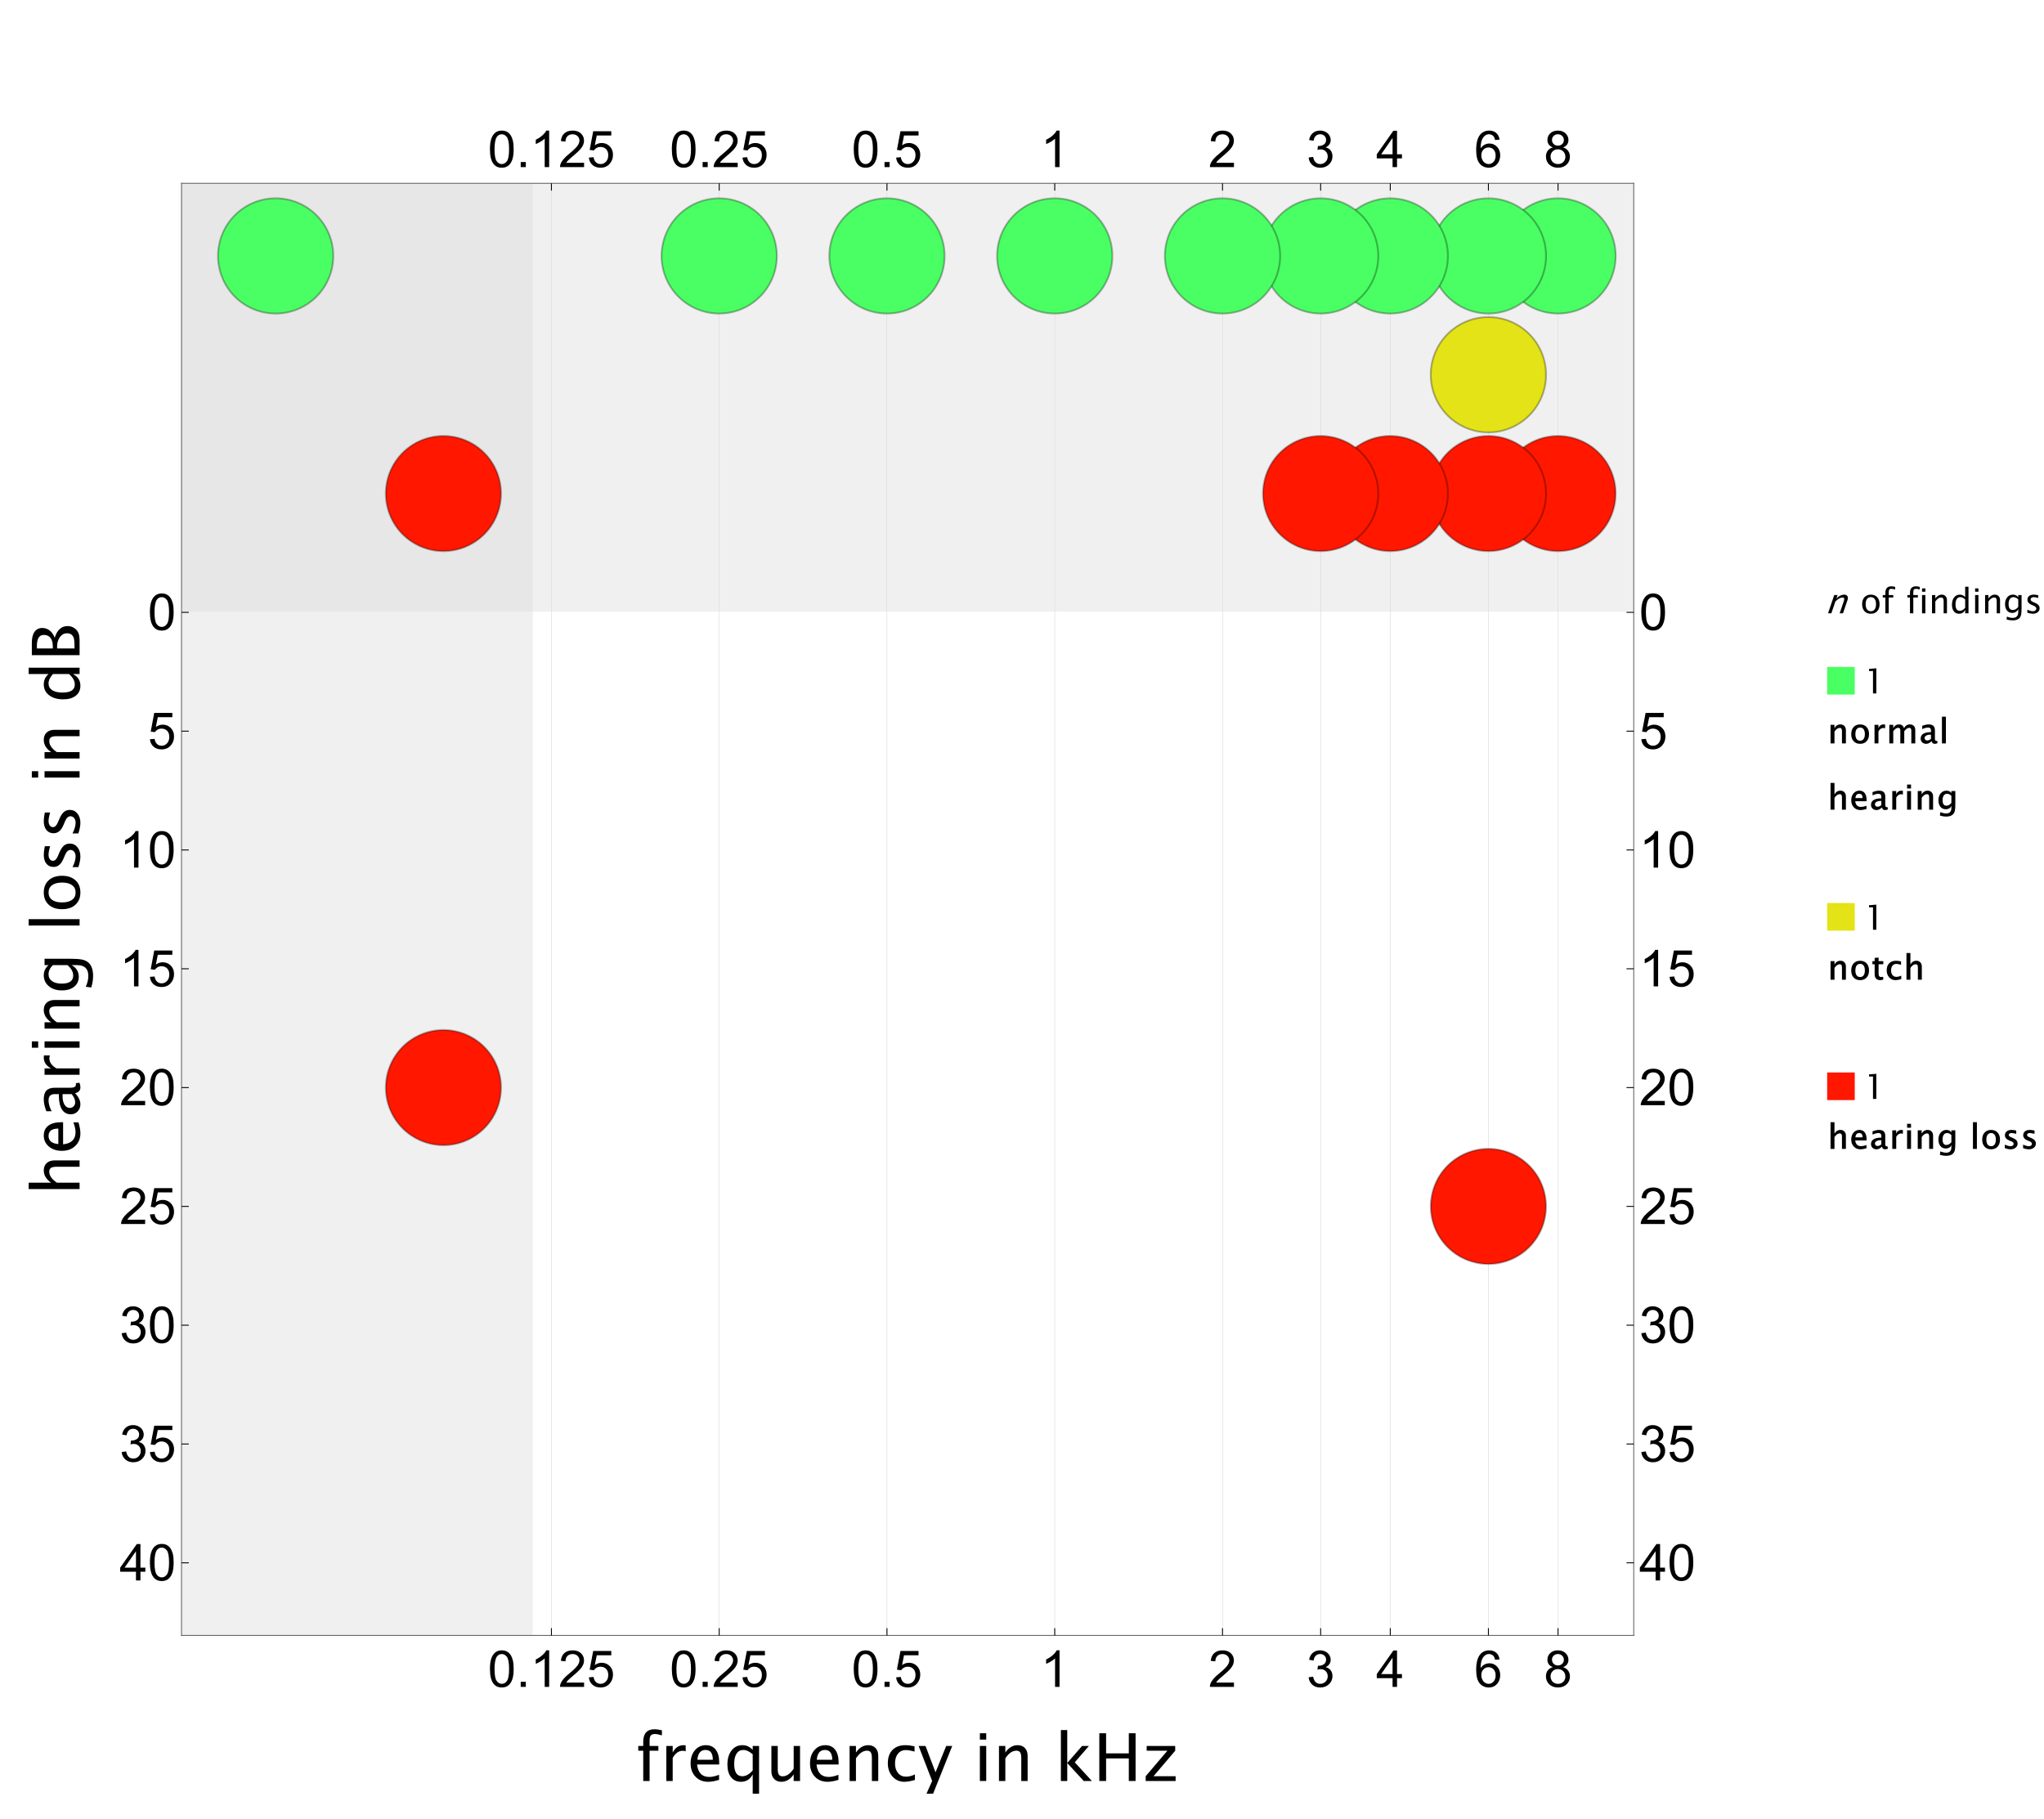 <?xml version="1.0" encoding="UTF-8"?>
<svg xmlns="http://www.w3.org/2000/svg" xmlns:xlink="http://www.w3.org/1999/xlink" width="1126pt" height="1002pt" viewBox="0 0 1126 1002" version="1.1">
<defs>
<g>
<symbol overflow="visible" id="glyph0-0">
<path style="stroke:none;" d="M 3.5 0 L 3.5 -17.5 L 17.5 -17.5 L 17.5 0 Z M 3.938 -0.438 L 17.062 -0.438 L 17.062 -17.062 L 3.938 -17.062 Z M 3.938 -0.438 "/>
</symbol>
<symbol overflow="visible" id="glyph0-1">
<path style="stroke:none;" d="M 1.16 -9.883 C 1.16 -12.25 1.402 -14.156 1.891 -15.605 C 2.379 -17.047 3.105 -18.164 4.066 -18.949 C 5.027 -19.73 6.234 -20.121 7.695 -20.125 C 8.766 -20.121 9.711 -19.902 10.523 -19.473 C 11.336 -19.035 12.004 -18.414 12.535 -17.602 C 13.059 -16.785 13.473 -15.789 13.777 -14.621 C 14.074 -13.445 14.227 -11.867 14.23 -9.883 C 14.227 -7.527 13.984 -5.629 13.504 -4.188 C 13.02 -2.742 12.297 -1.625 11.34 -0.84 C 10.375 -0.051 9.16 0.34 7.695 0.34 C 5.758 0.34 4.242 -0.352 3.145 -1.734 C 1.82 -3.402 1.16 -6.117 1.16 -9.883 Z M 3.691 -9.883 C 3.691 -6.59 4.074 -4.398 4.844 -3.312 C 5.613 -2.219 6.562 -1.676 7.695 -1.68 C 8.82 -1.676 9.773 -2.223 10.547 -3.32 C 11.316 -4.41 11.699 -6.598 11.703 -9.883 C 11.699 -13.18 11.316 -15.371 10.547 -16.457 C 9.773 -17.539 8.812 -18.082 7.668 -18.086 C 6.535 -18.082 5.633 -17.605 4.961 -16.652 C 4.113 -15.43 3.691 -13.172 3.691 -9.883 Z M 3.691 -9.883 "/>
</symbol>
<symbol overflow="visible" id="glyph0-2">
<path style="stroke:none;" d="M 2.543 0 L 2.543 -2.801 L 5.344 -2.801 L 5.344 0 Z M 2.543 0 "/>
</symbol>
<symbol overflow="visible" id="glyph0-3">
<path style="stroke:none;" d="M 10.43 0 L 7.969 0 L 7.969 -15.68 C 7.375 -15.113 6.598 -14.547 5.637 -13.984 C 4.676 -13.418 3.812 -12.996 3.047 -12.715 L 3.047 -15.094 C 4.422 -15.738 5.625 -16.52 6.656 -17.441 C 7.688 -18.359 8.414 -19.254 8.844 -20.125 L 10.43 -20.125 Z M 10.43 0 "/>
</symbol>
<symbol overflow="visible" id="glyph0-4">
<path style="stroke:none;" d="M 14.094 -2.363 L 14.094 0 L 0.848 0 C 0.828 -0.59 0.922 -1.156 1.133 -1.707 C 1.469 -2.605 2.012 -3.496 2.754 -4.375 C 3.496 -5.246 4.566 -6.258 5.973 -7.41 C 8.148 -9.195 9.621 -10.609 10.391 -11.652 C 11.152 -12.695 11.535 -13.684 11.539 -14.613 C 11.535 -15.59 11.188 -16.41 10.492 -17.082 C 9.793 -17.746 8.883 -18.082 7.766 -18.086 C 6.578 -18.082 5.633 -17.727 4.922 -17.02 C 4.211 -16.305 3.848 -15.32 3.84 -14.066 L 1.312 -14.328 C 1.484 -16.211 2.133 -17.648 3.266 -18.641 C 4.391 -19.625 5.91 -20.121 7.82 -20.125 C 9.738 -20.121 11.258 -19.586 12.383 -18.523 C 13.5 -17.453 14.062 -16.133 14.066 -14.559 C 14.062 -13.754 13.898 -12.965 13.574 -12.191 C 13.242 -11.414 12.699 -10.598 11.941 -9.746 C 11.18 -8.887 9.914 -7.711 8.148 -6.219 C 6.668 -4.977 5.719 -4.137 5.305 -3.695 C 4.883 -3.254 4.539 -2.809 4.266 -2.363 Z M 14.094 -2.363 "/>
</symbol>
<symbol overflow="visible" id="glyph0-5">
<path style="stroke:none;" d="M 1.16 -5.25 L 3.746 -5.469 C 3.934 -4.207 4.379 -3.262 5.078 -2.629 C 5.773 -1.992 6.613 -1.676 7.602 -1.68 C 8.781 -1.676 9.785 -2.121 10.609 -3.02 C 11.426 -3.91 11.836 -5.098 11.84 -6.574 C 11.836 -7.977 11.441 -9.082 10.656 -9.895 C 9.863 -10.703 8.832 -11.109 7.559 -11.113 C 6.766 -11.109 6.051 -10.93 5.414 -10.574 C 4.773 -10.211 4.27 -9.742 3.91 -9.172 L 1.598 -9.473 L 3.539 -19.77 L 13.508 -19.77 L 13.508 -17.418 L 5.508 -17.418 L 4.43 -12.031 C 5.633 -12.867 6.895 -13.289 8.215 -13.289 C 9.965 -13.289 11.441 -12.68 12.645 -11.469 C 13.848 -10.254 14.449 -8.695 14.449 -6.793 C 14.449 -4.977 13.918 -3.41 12.863 -2.09 C 11.574 -0.469 9.82 0.34 7.602 0.34 C 5.773 0.34 4.285 -0.168 3.137 -1.188 C 1.98 -2.207 1.324 -3.562 1.16 -5.25 Z M 1.16 -5.25 "/>
</symbol>
<symbol overflow="visible" id="glyph0-6">
<path style="stroke:none;" d="M 1.176 -5.289 L 3.637 -5.617 C 3.914 -4.223 4.395 -3.219 5.078 -2.602 C 5.754 -1.984 6.582 -1.676 7.559 -1.68 C 8.715 -1.676 9.691 -2.078 10.492 -2.883 C 11.285 -3.684 11.684 -4.676 11.688 -5.863 C 11.684 -6.992 11.312 -7.926 10.578 -8.66 C 9.836 -9.395 8.898 -9.762 7.766 -9.762 C 7.297 -9.762 6.719 -9.668 6.027 -9.488 L 6.301 -11.648 C 6.461 -11.629 6.594 -11.617 6.699 -11.621 C 7.742 -11.617 8.688 -11.891 9.527 -12.441 C 10.363 -12.984 10.781 -13.828 10.785 -14.969 C 10.781 -15.871 10.477 -16.617 9.867 -17.211 C 9.258 -17.801 8.469 -18.098 7.504 -18.102 C 6.547 -18.098 5.75 -17.797 5.113 -17.199 C 4.473 -16.594 4.062 -15.691 3.883 -14.492 L 1.422 -14.93 C 1.719 -16.578 2.402 -17.855 3.469 -18.762 C 4.535 -19.668 5.859 -20.121 7.449 -20.125 C 8.539 -20.121 9.547 -19.887 10.469 -19.418 C 11.387 -18.949 12.09 -18.309 12.582 -17.496 C 13.066 -16.684 13.312 -15.82 13.316 -14.914 C 13.312 -14.047 13.078 -13.262 12.617 -12.551 C 12.148 -11.84 11.461 -11.273 10.555 -10.855 C 11.734 -10.578 12.656 -10.012 13.316 -9.152 C 13.969 -8.289 14.297 -7.211 14.301 -5.918 C 14.297 -4.168 13.66 -2.684 12.387 -1.469 C 11.109 -0.254 9.496 0.352 7.547 0.355 C 5.785 0.352 4.324 -0.168 3.164 -1.215 C 2 -2.262 1.336 -3.621 1.176 -5.289 Z M 1.176 -5.289 "/>
</symbol>
<symbol overflow="visible" id="glyph0-7">
<path style="stroke:none;" d="M 9.051 0 L 9.051 -4.797 L 0.355 -4.797 L 0.355 -7.055 L 9.5 -20.043 L 11.512 -20.043 L 11.512 -7.055 L 14.219 -7.055 L 14.219 -4.797 L 11.512 -4.797 L 11.512 0 Z M 9.051 -7.055 L 9.051 -16.09 L 2.773 -7.055 Z M 9.051 -7.055 "/>
</symbol>
<symbol overflow="visible" id="glyph0-8">
<path style="stroke:none;" d="M 13.93 -15.133 L 11.484 -14.941 C 11.266 -15.906 10.953 -16.605 10.555 -17.047 C 9.883 -17.746 9.062 -18.098 8.094 -18.102 C 7.305 -18.098 6.617 -17.879 6.027 -17.445 C 5.25 -16.875 4.641 -16.051 4.195 -14.969 C 3.75 -13.883 3.516 -12.34 3.5 -10.336 C 4.086 -11.234 4.812 -11.902 5.672 -12.344 C 6.527 -12.777 7.426 -12.996 8.367 -13 C 10.008 -12.996 11.402 -12.391 12.555 -11.188 C 13.707 -9.977 14.285 -8.418 14.285 -6.508 C 14.285 -5.246 14.012 -4.078 13.473 -3 C 12.926 -1.918 12.184 -1.09 11.238 -0.52 C 10.289 0.055 9.211 0.34 8.012 0.34 C 5.957 0.34 4.285 -0.414 2.992 -1.922 C 1.695 -3.43 1.047 -5.914 1.051 -9.379 C 1.047 -13.25 1.766 -16.066 3.199 -17.828 C 4.445 -19.355 6.125 -20.121 8.242 -20.125 C 9.816 -20.121 11.109 -19.68 12.117 -18.797 C 13.125 -17.914 13.727 -16.691 13.93 -15.133 Z M 3.883 -6.492 C 3.879 -5.645 4.059 -4.832 4.422 -4.059 C 4.777 -3.281 5.281 -2.691 5.93 -2.289 C 6.578 -1.879 7.258 -1.676 7.969 -1.68 C 9.008 -1.676 9.898 -2.094 10.648 -2.938 C 11.391 -3.773 11.766 -4.914 11.77 -6.355 C 11.766 -7.738 11.395 -8.828 10.66 -9.629 C 9.918 -10.426 8.992 -10.828 7.875 -10.828 C 6.762 -10.828 5.816 -10.426 5.043 -9.629 C 4.266 -8.828 3.879 -7.785 3.883 -6.492 Z M 3.883 -6.492 "/>
</symbol>
<symbol overflow="visible" id="glyph0-9">
<path style="stroke:none;" d="M 4.949 -10.867 C 3.926 -11.238 3.168 -11.773 2.68 -12.469 C 2.184 -13.16 1.938 -13.988 1.941 -14.957 C 1.938 -16.414 2.461 -17.641 3.512 -18.633 C 4.559 -19.625 5.953 -20.121 7.695 -20.125 C 9.441 -20.121 10.852 -19.613 11.918 -18.598 C 12.984 -17.582 13.516 -16.344 13.52 -14.887 C 13.516 -13.953 13.273 -13.145 12.789 -12.461 C 12.301 -11.77 11.559 -11.238 10.566 -10.867 C 11.793 -10.465 12.73 -9.816 13.375 -8.926 C 14.016 -8.027 14.336 -6.961 14.34 -5.727 C 14.336 -4.008 13.73 -2.57 12.52 -1.406 C 11.305 -0.242 9.711 0.34 7.738 0.34 C 5.758 0.34 4.16 -0.242 2.949 -1.414 C 1.734 -2.582 1.129 -4.043 1.133 -5.797 C 1.129 -7.094 1.461 -8.188 2.125 -9.07 C 2.785 -9.949 3.727 -10.547 4.949 -10.867 Z M 4.457 -15.039 C 4.453 -14.09 4.758 -13.316 5.371 -12.715 C 5.98 -12.113 6.773 -11.812 7.75 -11.812 C 8.695 -11.812 9.473 -12.109 10.082 -12.707 C 10.688 -13.301 10.992 -14.031 10.992 -14.902 C 10.992 -15.801 10.68 -16.559 10.055 -17.176 C 9.43 -17.789 8.652 -18.098 7.723 -18.102 C 6.785 -18.098 6.004 -17.797 5.387 -17.199 C 4.762 -16.594 4.453 -15.875 4.457 -15.039 Z M 3.664 -5.781 C 3.66 -5.078 3.828 -4.398 4.16 -3.746 C 4.492 -3.086 4.984 -2.578 5.645 -2.219 C 6.297 -1.855 7.004 -1.676 7.766 -1.68 C 8.938 -1.676 9.91 -2.055 10.676 -2.812 C 11.441 -3.57 11.824 -4.531 11.824 -5.699 C 11.824 -6.883 11.43 -7.863 10.641 -8.637 C 9.852 -9.41 8.863 -9.797 7.684 -9.801 C 6.52 -9.797 5.562 -9.414 4.805 -8.652 C 4.043 -7.883 3.66 -6.926 3.664 -5.781 Z M 3.664 -5.781 "/>
</symbol>
<symbol overflow="visible" id="glyph1-0">
<path style="stroke:none;" d="M 4.551 0 L 4.551 -22.77 L 22.77 -22.77 L 22.77 0 Z M 5.707 -1.156 L 21.613 -1.156 L 21.613 -21.613 L 5.707 -21.613 Z M 5.707 -1.156 "/>
</symbol>
<symbol overflow="visible" id="glyph1-1">
<path style="stroke:none;" d="M 4.16 0 L 4.16 -16.672 L 1.422 -16.672 L 1.422 -19.301 L 4.16 -19.301 L 4.16 -21.613 C 4.16 -26.207 6.254 -28.504 10.449 -28.508 C 11.621 -28.504 12.957 -28.309 14.449 -27.922 L 14.449 -25.133 C 12.867 -25.625 11.602 -25.875 10.652 -25.879 C 9.5 -25.875 8.711 -25.598 8.293 -25.051 C 7.867 -24.496 7.656 -23.477 7.66 -21.984 L 7.66 -19.301 L 12.496 -19.301 L 12.496 -16.672 L 7.66 -16.672 L 7.66 0 Z M 4.16 0 "/>
</symbol>
<symbol overflow="visible" id="glyph1-2">
<path style="stroke:none;" d="M 3.5 0 L 3.5 -19.301 L 7.004 -19.301 L 7.004 -15.676 C 8.387 -18.375 10.402 -19.727 13.047 -19.73 C 13.398 -19.727 13.77 -19.699 14.164 -19.641 L 14.164 -16.352 C 13.555 -16.551 13.023 -16.652 12.566 -16.652 C 10.348 -16.652 8.492 -15.336 7.004 -12.711 L 7.004 0 Z M 3.5 0 "/>
</symbol>
<symbol overflow="visible" id="glyph1-3">
<path style="stroke:none;" d="M 17.648 -0.621 C 15.301 0.09 13.293 0.445 11.625 0.445 C 8.766 0.445 6.441 -0.496 4.656 -2.387 C 2.863 -4.27 1.969 -6.719 1.973 -9.73 C 1.969 -12.652 2.758 -15.051 4.344 -16.922 C 5.922 -18.793 7.945 -19.727 10.414 -19.73 C 12.746 -19.727 14.551 -18.895 15.828 -17.23 C 17.098 -15.562 17.734 -13.203 17.738 -10.148 L 17.719 -9.082 L 5.547 -9.082 C 6.051 -4.508 8.297 -2.219 12.281 -2.223 C 13.738 -2.219 15.527 -2.617 17.648 -3.414 Z M 5.707 -11.711 L 14.219 -11.711 C 14.215 -15.301 12.875 -17.098 10.203 -17.098 C 7.508 -17.098 6.012 -15.301 5.707 -11.711 Z M 5.707 -11.711 "/>
</symbol>
<symbol overflow="visible" id="glyph1-4">
<path style="stroke:none;" d="M 15.906 7.02 L 15.906 -3.625 C 14.48 -0.91 12.332 0.445 9.465 0.445 C 7.137 0.445 5.309 -0.402 3.973 -2.098 C 2.637 -3.793 1.969 -6.109 1.973 -9.047 C 1.969 -12.258 2.727 -14.84 4.242 -16.797 C 5.754 -18.75 7.742 -19.727 10.211 -19.73 C 12.5 -19.727 14.398 -18.852 15.906 -17.098 L 15.906 -19.301 L 19.41 -19.301 L 19.41 7.02 Z M 15.906 -14.699 C 14.09 -16.297 12.367 -17.098 10.742 -17.098 C 9.137 -17.098 7.898 -16.426 7.023 -15.09 C 6.145 -13.746 5.707 -11.852 5.707 -9.402 C 5.707 -4.883 7.199 -2.625 10.191 -2.629 C 12.137 -2.625 14.043 -3.688 15.906 -5.812 Z M 15.906 -14.699 "/>
</symbol>
<symbol overflow="visible" id="glyph1-5">
<path style="stroke:none;" d="M 15.57 0 L 15.57 -3.625 C 13.703 -0.91 11.445 0.445 8.797 0.445 C 7.109 0.445 5.773 -0.082 4.781 -1.145 C 3.785 -2.203 3.285 -3.637 3.289 -5.438 L 3.289 -19.301 L 6.789 -19.301 L 6.789 -6.578 C 6.785 -5.129 6.996 -4.102 7.418 -3.492 C 7.84 -2.883 8.543 -2.578 9.527 -2.578 C 11.66 -2.578 13.672 -3.98 15.57 -6.789 L 15.57 -19.301 L 19.07 -19.301 L 19.07 0 Z M 15.57 0 "/>
</symbol>
<symbol overflow="visible" id="glyph1-6">
<path style="stroke:none;" d="M 3.5 0 L 3.5 -19.301 L 7.004 -19.301 L 7.004 -15.676 C 8.848 -18.375 11.113 -19.727 13.793 -19.73 C 15.473 -19.727 16.809 -19.195 17.801 -18.137 C 18.789 -17.074 19.281 -15.652 19.285 -13.863 L 19.285 0 L 15.781 0 L 15.781 -12.727 C 15.777 -14.156 15.566 -15.176 15.148 -15.789 C 14.727 -16.398 14.031 -16.703 13.062 -16.707 C 10.914 -16.703 8.895 -15.301 7.004 -12.496 L 7.004 0 Z M 3.5 0 "/>
</symbol>
<symbol overflow="visible" id="glyph1-7">
<path style="stroke:none;" d="M 16.902 -0.586 C 14.637 0.102 12.684 0.445 11.039 0.445 C 8.43 0.445 6.266 -0.52 4.551 -2.453 C 2.828 -4.383 1.969 -6.816 1.973 -9.758 C 1.969 -12.895 2.82 -15.344 4.523 -17.098 C 6.223 -18.852 8.594 -19.727 11.641 -19.73 C 13.145 -19.727 14.828 -19.52 16.688 -19.105 L 16.688 -16.176 C 14.711 -16.75 13.102 -17.039 11.863 -17.043 C 10.062 -17.039 8.625 -16.367 7.551 -15.027 C 6.473 -13.68 5.934 -11.887 5.938 -9.652 C 5.934 -7.48 6.492 -5.727 7.605 -4.391 C 8.715 -3.047 10.168 -2.379 11.969 -2.383 C 13.562 -2.379 15.207 -2.789 16.902 -3.609 Z M 16.902 -0.586 "/>
</symbol>
<symbol overflow="visible" id="glyph1-8">
<path style="stroke:none;" d="M 4.609 7.02 L 7.746 -0.008 L 0.285 -19.301 L 4.078 -19.301 L 9.598 -4.777 L 15.492 -19.301 L 18.805 -19.301 L 8.266 7.02 Z M 4.609 7.02 "/>
</symbol>
<symbol overflow="visible" id="glyph1-9">
<path style="stroke:none;" d="M 3.5 0 L 3.5 -19.301 L 7.004 -19.301 L 7.004 0 Z M 3.5 -22.805 L 3.5 -26.305 L 7.004 -26.305 L 7.004 -22.805 Z M 3.5 -22.805 "/>
</symbol>
<symbol overflow="visible" id="glyph1-10">
<path style="stroke:none;" d="M 3.5 0 L 3.5 -28.062 L 7.004 -28.062 L 7.004 -9.934 L 15.18 -19.301 L 18.953 -19.301 L 11.133 -10.289 L 20.57 0 L 16.086 0 L 7.004 -9.898 L 7.004 0 Z M 3.5 0 "/>
</symbol>
<symbol overflow="visible" id="glyph1-11">
<path style="stroke:none;" d="M 3.395 0 L 3.395 -26.305 L 7.129 -26.305 L 7.129 -15.215 L 19.641 -15.215 L 19.641 -26.305 L 23.371 -26.305 L 23.371 0 L 19.641 0 L 19.641 -12.422 L 7.129 -12.422 L 7.129 0 Z M 3.395 0 "/>
</symbol>
<symbol overflow="visible" id="glyph1-12">
<path style="stroke:none;" d="M 2.188 0 L 2.188 -2.629 L 14.133 -16.672 L 2.738 -16.672 L 2.738 -19.301 L 18.449 -19.301 L 18.449 -16.672 L 6.504 -2.629 L 18.68 -2.629 L 18.68 0 Z M 2.188 0 "/>
</symbol>
<symbol overflow="visible" id="glyph2-0">
<path style="stroke:none;" d="M 0 -4.551 L -22.77 -4.551 L -22.77 -22.77 L 0 -22.77 Z M -1.156 -5.707 L -1.156 -21.613 L -21.613 -21.613 L -21.613 -5.707 Z M -1.156 -5.707 "/>
</symbol>
<symbol overflow="visible" id="glyph2-1">
<path style="stroke:none;" d="M 0 -3.5 L -28.062 -3.5 L -28.062 -7.004 L -15.676 -7.004 C -18.375 -8.848 -19.727 -11.113 -19.73 -13.793 C -19.727 -15.473 -19.195 -16.809 -18.137 -17.801 C -17.074 -18.789 -15.652 -19.281 -13.863 -19.285 L 0 -19.285 L 0 -15.781 L -12.727 -15.781 C -14.156 -15.777 -15.176 -15.566 -15.789 -15.148 C -16.398 -14.727 -16.703 -14.031 -16.707 -13.062 C -16.703 -10.914 -15.301 -8.895 -12.496 -7.004 L 0 -7.004 Z M 0 -3.5 "/>
</symbol>
<symbol overflow="visible" id="glyph2-2">
<path style="stroke:none;" d="M -0.621 -17.648 C 0.09 -15.301 0.445 -13.293 0.445 -11.625 C 0.445 -8.766 -0.496 -6.441 -2.387 -4.656 C -4.27 -2.863 -6.719 -1.969 -9.73 -1.973 C -12.652 -1.969 -15.051 -2.758 -16.922 -4.344 C -18.793 -5.922 -19.727 -7.945 -19.73 -10.414 C -19.727 -12.746 -18.895 -14.551 -17.23 -15.828 C -15.562 -17.098 -13.203 -17.734 -10.148 -17.738 L -9.082 -17.719 L -9.082 -5.547 C -4.508 -6.051 -2.219 -8.297 -2.223 -12.281 C -2.219 -13.738 -2.617 -15.527 -3.414 -17.648 Z M -11.711 -5.707 L -11.711 -14.219 C -15.301 -14.215 -17.098 -12.875 -17.098 -10.203 C -17.098 -7.508 -15.301 -6.012 -11.711 -5.707 Z M -11.711 -5.707 "/>
</symbol>
<symbol overflow="visible" id="glyph2-3">
<path style="stroke:none;" d="M -2.453 -13.453 C -0.52 -11.355 0.445 -9.336 0.445 -7.395 C 0.445 -5.793 -0.055 -4.465 -1.055 -3.414 C -2.055 -2.355 -3.32 -1.828 -4.852 -1.832 C -6.961 -1.828 -8.578 -2.715 -9.711 -4.488 C -10.84 -6.258 -11.406 -8.801 -11.41 -12.121 L -11.41 -12.938 L -13.738 -12.938 C -15.977 -12.938 -17.098 -11.77 -17.098 -9.438 C -17.098 -7.621 -16.527 -5.641 -15.391 -3.5 L -18.289 -3.5 C -19.246 -5.855 -19.727 -8.078 -19.73 -10.168 C -19.727 -12.309 -19.238 -13.891 -18.262 -14.91 C -17.281 -15.93 -15.773 -16.441 -13.738 -16.441 L -4.996 -16.441 C -2.992 -16.441 -1.992 -17.055 -1.992 -18.289 C -1.992 -18.438 -2.016 -18.664 -2.062 -18.965 L -0.125 -19.215 C 0.258 -18.418 0.445 -17.543 0.445 -16.582 C 0.445 -14.945 -0.52 -13.902 -2.453 -13.453 Z M -4.355 -12.938 L -9.348 -12.938 L -9.383 -11.82 C -9.379 -9.875 -9.02 -8.309 -8.297 -7.117 C -7.574 -5.926 -6.613 -5.332 -5.422 -5.332 C -4.578 -5.332 -3.867 -5.625 -3.289 -6.219 C -2.703 -6.809 -2.414 -7.535 -2.418 -8.391 C -2.414 -9.844 -3.059 -11.359 -4.355 -12.938 Z M -4.355 -12.938 "/>
</symbol>
<symbol overflow="visible" id="glyph2-4">
<path style="stroke:none;" d="M 0 -3.5 L -19.301 -3.5 L -19.301 -7.004 L -15.676 -7.004 C -18.375 -8.387 -19.727 -10.402 -19.73 -13.047 C -19.727 -13.398 -19.699 -13.77 -19.641 -14.164 L -16.352 -14.164 C -16.551 -13.555 -16.652 -13.023 -16.652 -12.566 C -16.652 -10.348 -15.336 -8.492 -12.711 -7.004 L 0 -7.004 Z M 0 -3.5 "/>
</symbol>
<symbol overflow="visible" id="glyph2-5">
<path style="stroke:none;" d="M 0 -3.5 L -19.301 -3.5 L -19.301 -7.004 L 0 -7.004 Z M -22.805 -3.5 L -26.305 -3.5 L -26.305 -7.004 L -22.805 -7.004 Z M -22.805 -3.5 "/>
</symbol>
<symbol overflow="visible" id="glyph2-6">
<path style="stroke:none;" d="M 0 -3.5 L -19.301 -3.5 L -19.301 -7.004 L -15.676 -7.004 C -18.375 -8.848 -19.727 -11.113 -19.73 -13.793 C -19.727 -15.473 -19.195 -16.809 -18.137 -17.801 C -17.074 -18.789 -15.652 -19.281 -13.863 -19.285 L 0 -19.285 L 0 -15.781 L -12.727 -15.781 C -14.156 -15.777 -15.176 -15.566 -15.789 -15.148 C -16.398 -14.727 -16.703 -14.031 -16.707 -13.062 C -16.703 -10.914 -15.301 -8.895 -12.496 -7.004 L 0 -7.004 Z M 0 -3.5 "/>
</symbol>
<symbol overflow="visible" id="glyph2-7">
<path style="stroke:none;" d="M 6.418 -3.574 L 3.395 -3.98 C 4.34 -6.008 4.816 -8.016 4.816 -9.996 C 4.816 -13.934 2.727 -15.902 -1.457 -15.906 L -4.496 -15.906 C -3.215 -15.301 -2.223 -14.438 -1.512 -13.316 C -0.801 -12.195 -0.445 -10.945 -0.445 -9.57 C -0.445 -7.23 -1.281 -5.383 -2.957 -4.02 C -4.633 -2.652 -6.906 -1.969 -9.777 -1.973 C -12.711 -1.969 -15.105 -2.746 -16.957 -4.305 C -18.805 -5.855 -19.727 -7.867 -19.73 -10.336 C -19.727 -12.492 -18.852 -14.348 -17.098 -15.906 L -19.301 -15.906 L -19.301 -19.41 L -5.262 -19.41 C -2.238 -19.406 -0.004 -19.25 1.445 -18.938 C 2.895 -18.621 4.082 -18.031 5.012 -17.168 C 6.629 -15.637 7.441 -13.25 7.445 -10.008 C 7.441 -7.777 7.098 -5.633 6.418 -3.574 Z M -6.695 -15.906 L -14.703 -15.906 C -16.297 -14.363 -17.098 -12.684 -17.098 -10.867 C -17.098 -9.25 -16.449 -7.984 -15.16 -7.074 C -13.867 -6.16 -12.082 -5.707 -9.801 -5.707 C -5.609 -5.707 -3.516 -7.195 -3.52 -10.176 C -3.516 -12.203 -4.574 -14.113 -6.695 -15.906 Z M -6.695 -15.906 "/>
</symbol>
<symbol overflow="visible" id="glyph2-8">
<path style="stroke:none;" d="M 0 -3.5 L -28.062 -3.5 L -28.062 -7.004 L 0 -7.004 Z M 0 -3.5 "/>
</symbol>
<symbol overflow="visible" id="glyph2-9">
<path style="stroke:none;" d="M 0.445 -11.18 C 0.445 -8.348 -0.461 -6.105 -2.273 -4.453 C -4.086 -2.797 -6.543 -1.969 -9.652 -1.973 C -12.754 -1.969 -15.211 -2.797 -17.02 -4.453 C -18.824 -6.105 -19.727 -8.348 -19.73 -11.18 C -19.727 -14.008 -18.824 -16.25 -17.02 -17.906 C -15.211 -19.559 -12.754 -20.383 -9.652 -20.387 C -6.543 -20.383 -4.086 -19.559 -2.273 -17.906 C -0.461 -16.25 0.445 -14.008 0.445 -11.18 Z M -2.188 -11.172 C -2.184 -12.906 -2.836 -14.254 -4.141 -15.215 C -5.441 -16.172 -7.277 -16.652 -9.652 -16.652 C -12.02 -16.652 -13.855 -16.172 -15.152 -15.215 C -16.449 -14.254 -17.098 -12.906 -17.098 -11.172 C -17.098 -9.43 -16.449 -8.082 -15.152 -7.133 C -13.855 -6.18 -12.02 -5.707 -9.652 -5.707 C -7.277 -5.707 -5.441 -6.18 -4.141 -7.133 C -2.836 -8.082 -2.184 -9.43 -2.188 -11.172 Z M -2.188 -11.172 "/>
</symbol>
<symbol overflow="visible" id="glyph2-10">
<path style="stroke:none;" d="M -0.676 -2.789 L -3.891 -2.789 C -2.754 -5.078 -2.184 -7.066 -2.188 -8.762 C -2.184 -9.766 -2.457 -10.602 -3.004 -11.27 C -3.547 -11.93 -4.227 -12.262 -5.047 -12.266 C -6.242 -12.262 -7.234 -11.332 -8.016 -9.473 L -8.887 -7.43 C -10.141 -4.406 -11.949 -2.895 -14.309 -2.898 C -15.988 -2.895 -17.312 -3.488 -18.281 -4.684 C -19.246 -5.871 -19.727 -7.504 -19.73 -9.578 C -19.727 -10.656 -19.578 -11.988 -19.285 -13.578 L -19.141 -14.309 L -16.227 -14.309 C -16.805 -12.352 -17.098 -10.793 -17.098 -9.633 C -17.098 -8.613 -16.875 -7.797 -16.43 -7.188 C -15.984 -6.574 -15.387 -6.27 -14.645 -6.273 C -13.586 -6.27 -12.699 -7.121 -11.98 -8.832 L -11.27 -10.523 C -10.457 -12.43 -9.605 -13.777 -8.715 -14.574 C -7.816 -15.363 -6.703 -15.762 -5.367 -15.766 C -3.672 -15.762 -2.277 -15.094 -1.188 -13.758 C -0.098 -12.418 0.445 -10.703 0.445 -8.621 C 0.445 -7.02 0.074 -5.078 -0.676 -2.789 Z M -0.676 -2.789 "/>
</symbol>
<symbol overflow="visible" id="glyph2-11">
<path style="stroke:none;" d="M 0 -15.906 L -3.625 -15.906 C -0.91 -14.48 0.445 -12.332 0.445 -9.465 C 0.445 -7.137 -0.402 -5.309 -2.098 -3.973 C -3.793 -2.637 -6.109 -1.969 -9.047 -1.973 C -12.258 -1.969 -14.84 -2.727 -16.797 -4.242 C -18.75 -5.754 -19.727 -7.742 -19.73 -10.211 C -19.727 -12.5 -18.852 -14.398 -17.098 -15.906 L -28.062 -15.906 L -28.062 -19.41 L 0 -19.41 Z M -14.699 -15.906 C -16.297 -14.09 -17.098 -12.367 -17.098 -10.742 C -17.098 -9.137 -16.426 -7.898 -15.09 -7.023 C -13.746 -6.145 -11.852 -5.707 -9.402 -5.707 C -4.883 -5.707 -2.625 -7.199 -2.629 -10.191 C -2.625 -12.137 -3.688 -14.043 -5.812 -15.906 Z M -14.699 -15.906 "/>
</symbol>
<symbol overflow="visible" id="glyph2-12">
<path style="stroke:none;" d="M 0 -3.395 L -26.305 -3.395 L -26.305 -10.219 C -26.301 -12.848 -25.805 -14.863 -24.812 -16.27 C -23.816 -17.672 -22.383 -18.375 -20.512 -18.379 C -18.992 -18.375 -17.641 -17.906 -16.457 -16.973 C -15.27 -16.035 -14.352 -14.703 -13.703 -12.977 C -12.387 -17.273 -10.012 -19.422 -6.578 -19.426 C -5.035 -19.422 -3.664 -18.949 -2.469 -18.004 C -1.555 -17.281 -0.918 -16.41 -0.551 -15.391 C -0.184 -14.371 0 -12.957 0 -11.145 Z M -2.789 -7.09 L -2.789 -7.855 C -2.789 -10.586 -2.961 -12.352 -3.305 -13.156 C -3.957 -14.691 -5.164 -15.461 -6.934 -15.465 C -8.492 -15.461 -9.793 -14.766 -10.832 -13.371 C -11.867 -11.973 -12.387 -10.227 -12.387 -8.137 L -12.387 -7.09 Z M -14.754 -7.09 L -14.754 -8.281 C -14.754 -10.281 -15.18 -11.828 -16.031 -12.918 C -16.883 -14.008 -18.098 -14.555 -19.676 -14.555 C -22.234 -14.555 -23.512 -12.551 -23.516 -8.551 L -23.516 -7.09 Z M -14.754 -7.09 "/>
</symbol>
<symbol overflow="visible" id="glyph3-0">
<path style="stroke:none;" d="M 2.375 0 L 6.414 -11.883 L 15.922 -11.883 L 11.883 0 Z M 3.184 -0.602 L 11.484 -0.602 L 15.113 -11.281 L 6.812 -11.281 Z M 3.184 -0.602 "/>
</symbol>
<symbol overflow="visible" id="glyph3-1">
<path style="stroke:none;" d="M 1.828 0 L 5.25 -10.074 L 7.078 -10.074 L 6.438 -8.184 C 7.879 -9.59 9.301 -10.293 10.699 -10.297 C 11.574 -10.293 12.176 -10.016 12.508 -9.465 C 12.832 -8.91 12.836 -8.168 12.523 -7.234 L 10.066 0 L 8.238 0 L 10.496 -6.641 C 10.746 -7.387 10.82 -7.922 10.711 -8.242 C 10.598 -8.559 10.285 -8.719 9.781 -8.719 C 8.656 -8.719 7.355 -7.984 5.871 -6.523 L 3.656 0 Z M 1.828 0 "/>
</symbol>
<symbol overflow="visible" id="glyph4-0">
<path style="stroke:none;" d="M 2.375 0 L 2.375 -11.883 L 11.883 -11.883 L 11.883 0 Z M 2.977 -0.602 L 11.281 -0.602 L 11.281 -11.281 L 2.977 -11.281 Z M 2.977 -0.602 "/>
</symbol>
<symbol overflow="visible" id="glyph4-1">
<path style="stroke:none;" d="M 5.836 0.23 C 4.355 0.227 3.184 -0.242 2.324 -1.188 C 1.461 -2.129 1.031 -3.414 1.031 -5.039 C 1.031 -6.656 1.461 -7.938 2.324 -8.883 C 3.184 -9.824 4.355 -10.293 5.836 -10.297 C 7.312 -10.293 8.48 -9.824 9.344 -8.883 C 10.207 -7.938 10.641 -6.656 10.641 -5.039 C 10.641 -3.414 10.207 -2.129 9.344 -1.188 C 8.48 -0.242 7.312 0.227 5.836 0.23 Z M 5.832 -1.141 C 6.734 -1.137 7.438 -1.477 7.941 -2.16 C 8.438 -2.84 8.688 -3.801 8.691 -5.039 C 8.688 -6.273 8.438 -7.23 7.941 -7.91 C 7.438 -8.586 6.734 -8.922 5.832 -8.926 C 4.918 -8.922 4.215 -8.586 3.723 -7.91 C 3.223 -7.23 2.977 -6.273 2.977 -5.039 C 2.977 -3.801 3.223 -2.84 3.723 -2.16 C 4.215 -1.477 4.918 -1.137 5.832 -1.141 Z M 5.832 -1.141 "/>
</symbol>
<symbol overflow="visible" id="glyph4-2">
<path style="stroke:none;" d="M 2.172 0 L 2.172 -8.703 L 0.742 -8.703 L 0.742 -10.074 L 2.172 -10.074 L 2.172 -11.281 C 2.168 -13.676 3.262 -14.875 5.453 -14.879 C 6.066 -14.875 6.762 -14.773 7.543 -14.574 L 7.543 -13.117 C 6.715 -13.375 6.055 -13.504 5.562 -13.508 C 4.957 -13.504 4.547 -13.359 4.328 -13.074 C 4.105 -12.785 3.996 -12.254 4 -11.477 L 4 -10.074 L 6.523 -10.074 L 6.523 -8.703 L 4 -8.703 L 4 0 Z M 2.172 0 "/>
</symbol>
<symbol overflow="visible" id="glyph4-3">
<path style="stroke:none;" d="M 1.828 0 L 1.828 -10.074 L 3.656 -10.074 L 3.656 0 Z M 1.828 -11.902 L 1.828 -13.73 L 3.656 -13.73 L 3.656 -11.902 Z M 1.828 -11.902 "/>
</symbol>
<symbol overflow="visible" id="glyph4-4">
<path style="stroke:none;" d="M 1.828 0 L 1.828 -10.074 L 3.656 -10.074 L 3.656 -8.184 C 4.617 -9.59 5.797 -10.293 7.199 -10.297 C 8.074 -10.293 8.77 -10.016 9.289 -9.465 C 9.805 -8.91 10.066 -8.168 10.066 -7.234 L 10.066 0 L 8.238 0 L 8.238 -6.641 C 8.238 -7.387 8.125 -7.922 7.906 -8.242 C 7.684 -8.559 7.324 -8.719 6.82 -8.719 C 5.699 -8.719 4.645 -7.984 3.656 -6.523 L 3.656 0 Z M 1.828 0 "/>
</symbol>
<symbol overflow="visible" id="glyph4-5">
<path style="stroke:none;" d="M 8.305 0 L 8.305 -1.891 C 7.555 -0.477 6.434 0.227 4.941 0.23 C 3.723 0.227 2.77 -0.211 2.074 -1.094 C 1.379 -1.977 1.031 -3.188 1.031 -4.723 C 1.031 -6.395 1.426 -7.742 2.215 -8.766 C 3.004 -9.785 4.043 -10.293 5.332 -10.297 C 6.527 -10.293 7.516 -9.836 8.305 -8.926 L 8.305 -14.648 L 10.129 -14.648 L 10.129 0 Z M 8.305 -7.672 C 7.352 -8.504 6.453 -8.922 5.609 -8.926 C 4.77 -8.922 4.121 -8.574 3.664 -7.875 C 3.203 -7.176 2.977 -6.184 2.977 -4.906 C 2.977 -2.547 3.758 -1.371 5.32 -1.371 C 6.336 -1.371 7.328 -1.926 8.305 -3.035 Z M 8.305 -7.672 "/>
</symbol>
<symbol overflow="visible" id="glyph4-6">
<path style="stroke:none;" d="M 1.863 3.348 L 2.078 1.773 C 3.137 2.266 4.184 2.512 5.219 2.516 C 7.273 2.512 8.301 1.422 8.305 -0.762 L 8.305 -2.348 C 7.984 -1.676 7.535 -1.156 6.949 -0.785 C 6.363 -0.414 5.711 -0.227 4.996 -0.23 C 3.773 -0.227 2.809 -0.664 2.098 -1.543 C 1.387 -2.414 1.031 -3.602 1.031 -5.102 C 1.031 -6.633 1.434 -7.883 2.246 -8.848 C 3.055 -9.812 4.105 -10.293 5.395 -10.297 C 6.52 -10.293 7.488 -9.836 8.305 -8.926 L 8.305 -10.074 L 10.129 -10.074 L 10.129 -2.746 C 10.125 -1.164 10.043 0 9.883 0.754 C 9.719 1.508 9.41 2.129 8.961 2.617 C 8.16 3.461 6.914 3.883 5.223 3.887 C 4.059 3.883 2.941 3.703 1.863 3.348 Z M 8.305 -3.496 L 8.305 -7.676 C 7.492 -8.508 6.617 -8.922 5.672 -8.926 C 4.828 -8.922 4.168 -8.586 3.691 -7.914 C 3.215 -7.238 2.977 -6.305 2.977 -5.117 C 2.977 -2.926 3.754 -1.832 5.312 -1.836 C 6.367 -1.832 7.363 -2.387 8.305 -3.496 Z M 8.305 -3.496 "/>
</symbol>
<symbol overflow="visible" id="glyph4-7">
<path style="stroke:none;" d="M 1.457 -0.352 L 1.457 -2.031 C 2.648 -1.434 3.688 -1.137 4.574 -1.141 C 5.098 -1.137 5.535 -1.277 5.883 -1.566 C 6.227 -1.848 6.398 -2.203 6.402 -2.633 C 6.398 -3.254 5.914 -3.773 4.945 -4.184 L 3.879 -4.637 C 2.301 -5.289 1.512 -6.234 1.512 -7.469 C 1.512 -8.344 1.82 -9.035 2.441 -9.539 C 3.062 -10.043 3.914 -10.293 5 -10.297 C 5.559 -10.293 6.254 -10.219 7.086 -10.066 L 7.469 -9.992 L 7.469 -8.469 C 6.445 -8.77 5.633 -8.922 5.027 -8.926 C 4.496 -8.922 4.07 -8.809 3.75 -8.578 C 3.43 -8.344 3.27 -8.031 3.273 -7.645 C 3.27 -7.094 3.715 -6.629 4.609 -6.254 L 5.492 -5.883 C 6.484 -5.461 7.191 -5.016 7.605 -4.551 C 8.02 -4.082 8.227 -3.5 8.23 -2.801 C 8.227 -1.918 7.875 -1.191 7.18 -0.621 C 6.477 -0.055 5.586 0.227 4.5 0.23 C 3.664 0.227 2.648 0.035 1.457 -0.352 Z M 1.457 -0.352 "/>
</symbol>
<symbol overflow="visible" id="glyph4-8">
<path style="stroke:none;" d="M 4.973 0 L 4.973 -12.355 L 2.793 -12.355 L 2.793 -13.508 L 6.801 -13.852 L 6.801 0 Z M 4.973 0 "/>
</symbol>
<symbol overflow="visible" id="glyph5-0">
<path style="stroke:none;" d="M 2.328 0 L 2.328 -12.016 L 12.023 -12.016 L 12.023 0 Z M 3.293 -0.957 L 11.059 -0.957 L 11.059 -11.059 L 3.293 -11.059 Z M 3.293 -0.957 "/>
</symbol>
<symbol overflow="visible" id="glyph5-1">
<path style="stroke:none;" d="M 1.789 0 L 1.789 -10.25 L 3.961 -10.25 L 3.961 -8.391 C 4.711 -9.773 5.805 -10.465 7.242 -10.465 C 8.16 -10.465 8.891 -10.172 9.434 -9.59 C 9.977 -9.008 10.246 -8.238 10.25 -7.277 L 10.25 0 L 8.082 0 L 8.082 -6.695 C 8.078 -7.387 7.984 -7.867 7.801 -8.137 C 7.609 -8.406 7.301 -8.543 6.871 -8.543 C 5.844 -8.543 4.875 -7.867 3.961 -6.52 L 3.961 0 Z M 1.789 0 "/>
</symbol>
<symbol overflow="visible" id="glyph5-2">
<path style="stroke:none;" d="M 5.91 0.223 C 4.398 0.223 3.203 -0.258 2.328 -1.223 C 1.445 -2.184 1.008 -3.484 1.012 -5.125 C 1.008 -6.762 1.449 -8.062 2.332 -9.023 C 3.211 -9.984 4.402 -10.465 5.91 -10.465 C 7.414 -10.465 8.609 -9.98 9.492 -9.02 C 10.375 -8.051 10.816 -6.754 10.816 -5.125 C 10.816 -3.488 10.375 -2.188 9.496 -1.223 C 8.613 -0.258 7.418 0.223 5.91 0.223 Z M 5.906 -1.492 C 6.734 -1.488 7.375 -1.801 7.836 -2.43 C 8.293 -3.051 8.523 -3.949 8.527 -5.125 C 8.523 -6.293 8.293 -7.188 7.836 -7.812 C 7.371 -8.434 6.73 -8.746 5.906 -8.75 C 5.082 -8.746 4.441 -8.438 3.984 -7.816 C 3.527 -7.195 3.297 -6.297 3.301 -5.125 C 3.297 -3.945 3.527 -3.047 3.984 -2.426 C 4.438 -1.801 5.078 -1.488 5.906 -1.492 Z M 5.906 -1.492 "/>
</symbol>
<symbol overflow="visible" id="glyph5-3">
<path style="stroke:none;" d="M 1.789 0 L 1.789 -10.25 L 3.961 -10.25 L 3.961 -8.391 C 4.465 -9.773 5.43 -10.465 6.859 -10.465 C 7.043 -10.465 7.297 -10.438 7.625 -10.391 L 7.625 -8.363 C 7.16 -8.461 6.824 -8.512 6.613 -8.516 C 5.555 -8.512 4.672 -7.887 3.961 -6.641 L 3.961 0 Z M 1.789 0 "/>
</symbol>
<symbol overflow="visible" id="glyph5-4">
<path style="stroke:none;" d="M 1.789 0 L 1.789 -10.25 L 3.961 -10.25 L 3.961 -8.391 C 4.633 -9.773 5.688 -10.465 7.129 -10.465 C 8.539 -10.465 9.453 -9.773 9.875 -8.391 C 10.617 -9.777 11.707 -10.469 13.137 -10.473 C 14.059 -10.469 14.777 -10.195 15.297 -9.645 C 15.816 -9.09 16.078 -8.332 16.078 -7.371 L 16.078 0 L 13.906 0 L 13.906 -7.086 C 13.902 -8.086 13.52 -8.59 12.75 -8.59 C 11.883 -8.59 10.973 -7.973 10.02 -6.742 L 10.02 0 L 7.848 0 L 7.848 -7.086 C 7.844 -8.094 7.453 -8.602 6.668 -8.602 C 5.828 -8.602 4.926 -7.98 3.961 -6.742 L 3.961 0 Z M 1.789 0 "/>
</symbol>
<symbol overflow="visible" id="glyph5-5">
<path style="stroke:none;" d="M 6.965 -1.258 C 6.016 -0.27 5.016 0.223 3.969 0.223 C 3.094 0.223 2.371 -0.047 1.801 -0.594 C 1.223 -1.137 0.938 -1.828 0.938 -2.668 C 0.938 -3.809 1.41 -4.688 2.363 -5.297 C 3.312 -5.902 4.656 -6.203 6.391 -6.207 L 6.625 -6.207 L 6.625 -7.215 C 6.621 -8.234 6.086 -8.746 5.016 -8.75 C 4.117 -8.746 3.039 -8.457 1.789 -7.875 L 1.789 -9.672 C 3.094 -10.199 4.293 -10.465 5.387 -10.465 C 6.535 -10.465 7.391 -10.195 7.953 -9.66 C 8.508 -9.121 8.789 -8.305 8.793 -7.215 L 8.793 -2.742 C 8.789 -1.84 9.039 -1.387 9.547 -1.391 C 9.613 -1.387 9.785 -1.402 10.059 -1.43 L 10.215 -0.145 C 9.707 0.102 9.195 0.223 8.672 0.223 C 7.734 0.223 7.164 -0.27 6.965 -1.258 Z M 6.625 -2.504 L 6.625 -4.785 L 6.227 -4.797 C 5.273 -4.793 4.516 -4.621 3.953 -4.285 C 3.387 -3.941 3.105 -3.5 3.109 -2.961 C 3.105 -2.574 3.238 -2.254 3.504 -2 C 3.77 -1.738 4.094 -1.609 4.48 -1.613 C 5.18 -1.609 5.895 -1.906 6.625 -2.504 Z M 6.625 -2.504 "/>
</symbol>
<symbol overflow="visible" id="glyph5-6">
<path style="stroke:none;" d="M 1.789 0 L 1.789 -14.73 L 3.961 -14.73 L 3.961 0 Z M 1.789 0 "/>
</symbol>
<symbol overflow="visible" id="glyph5-7">
<path style="stroke:none;" d="M 1.789 0 L 1.789 -14.73 L 3.961 -14.73 L 3.961 -8.391 C 4.711 -9.773 5.805 -10.465 7.242 -10.465 C 8.16 -10.465 8.891 -10.172 9.434 -9.59 C 9.977 -9.008 10.246 -8.238 10.25 -7.277 L 10.25 0 L 8.082 0 L 8.082 -6.695 C 8.078 -7.387 7.984 -7.867 7.801 -8.137 C 7.609 -8.406 7.301 -8.543 6.871 -8.543 C 5.844 -8.543 4.875 -7.867 3.961 -6.52 L 3.961 0 Z M 1.789 0 "/>
</symbol>
<symbol overflow="visible" id="glyph5-8">
<path style="stroke:none;" d="M 9.418 -0.371 C 8.105 0.027 7.012 0.223 6.137 0.223 C 4.613 0.223 3.379 -0.277 2.434 -1.281 C 1.48 -2.281 1.008 -3.578 1.012 -5.172 C 1.008 -6.711 1.43 -7.98 2.273 -8.977 C 3.117 -9.973 4.199 -10.469 5.52 -10.473 C 6.777 -10.469 7.746 -10.023 8.434 -9.129 C 9.113 -8.234 9.457 -7.043 9.461 -5.562 L 9.449 -4.656 L 3.219 -4.656 C 3.461 -2.559 4.547 -1.512 6.473 -1.512 C 7.199 -1.512 8.18 -1.715 9.418 -2.125 Z M 3.301 -6.375 L 7.281 -6.375 C 7.277 -7.961 6.652 -8.754 5.41 -8.758 C 4.148 -8.754 3.445 -7.961 3.301 -6.375 Z M 3.301 -6.375 "/>
</symbol>
<symbol overflow="visible" id="glyph5-9">
<path style="stroke:none;" d="M 1.789 0 L 1.789 -10.25 L 3.961 -10.25 L 3.961 0 Z M 1.789 -11.672 L 1.789 -13.832 L 3.961 -13.832 L 3.961 -11.672 Z M 1.789 -11.672 "/>
</symbol>
<symbol overflow="visible" id="glyph5-10">
<path style="stroke:none;" d="M 1.828 3.219 L 2.07 1.355 C 3.234 1.84 4.312 2.086 5.305 2.086 C 7.195 2.086 8.145 1.078 8.145 -0.938 L 8.145 -2.305 C 8.059 -1.684 7.711 -1.184 7.109 -0.805 C 6.504 -0.418 5.832 -0.227 5.086 -0.23 C 3.828 -0.227 2.832 -0.676 2.105 -1.574 C 1.371 -2.469 1.008 -3.672 1.012 -5.188 C 1.008 -6.734 1.422 -8.004 2.254 -8.988 C 3.078 -9.973 4.152 -10.465 5.48 -10.465 C 6.637 -10.465 7.527 -10.016 8.145 -9.121 L 8.145 -10.25 L 10.316 -10.25 L 10.316 -2.883 C 10.312 -1.328 10.23 -0.168 10.066 0.598 C 9.898 1.363 9.578 1.996 9.113 2.5 C 8.293 3.367 7.027 3.801 5.309 3.805 C 4.145 3.801 2.984 3.605 1.828 3.219 Z M 8.145 -3.688 L 8.145 -7.633 C 7.426 -8.375 6.625 -8.746 5.75 -8.75 C 4.992 -8.746 4.395 -8.438 3.957 -7.824 C 3.516 -7.203 3.297 -6.332 3.301 -5.207 C 3.297 -3.188 3.996 -2.18 5.395 -2.18 C 6.375 -2.18 7.293 -2.68 8.145 -3.688 Z M 8.145 -3.688 "/>
</symbol>
<symbol overflow="visible" id="glyph5-11">
<path style="stroke:none;" d="M 6.578 -0.051 C 5.91 0.133 5.367 0.223 4.945 0.223 C 3.98 0.223 3.223 -0.055 2.68 -0.613 C 2.133 -1.168 1.863 -1.938 1.863 -2.918 L 1.863 -8.535 L 0.629 -8.535 L 0.629 -10.25 L 1.863 -10.25 L 1.863 -12.027 L 4.035 -12.219 L 4.035 -10.25 L 6.625 -10.25 L 6.625 -8.535 L 4.035 -8.535 L 4.035 -3.246 C 4.031 -2.074 4.523 -1.488 5.516 -1.492 C 5.738 -1.488 6.094 -1.527 6.578 -1.613 Z M 6.578 -0.051 "/>
</symbol>
<symbol overflow="visible" id="glyph5-12">
<path style="stroke:none;" d="M 9.035 -0.355 C 7.77 0.031 6.703 0.223 5.84 0.223 C 4.445 0.223 3.293 -0.289 2.379 -1.312 C 1.465 -2.336 1.008 -3.625 1.012 -5.18 C 1.008 -6.836 1.461 -8.129 2.371 -9.062 C 3.273 -9.996 4.531 -10.465 6.145 -10.465 C 6.922 -10.465 7.848 -10.344 8.926 -10.109 L 8.926 -8.273 C 7.758 -8.57 6.871 -8.719 6.262 -8.719 C 5.402 -8.719 4.715 -8.395 4.199 -7.75 C 3.68 -7.102 3.422 -6.227 3.422 -5.125 C 3.422 -4.055 3.688 -3.199 4.223 -2.559 C 4.758 -1.914 5.457 -1.594 6.316 -1.594 C 7.105 -1.594 8.012 -1.805 9.035 -2.227 Z M 9.035 -0.355 "/>
</symbol>
<symbol overflow="visible" id="glyph5-13">
<path style="stroke:none;" d="M 1.43 -0.402 L 1.43 -2.367 C 2.75 -1.781 3.828 -1.488 4.672 -1.492 C 5.141 -1.488 5.527 -1.609 5.828 -1.859 C 6.129 -2.102 6.281 -2.406 6.281 -2.77 C 6.281 -3.297 5.93 -3.742 5.23 -4.105 L 4.074 -4.551 C 2.344 -5.227 1.48 -6.211 1.484 -7.508 C 1.48 -8.422 1.805 -9.145 2.457 -9.676 C 3.105 -10.199 3.984 -10.465 5.094 -10.465 C 5.641 -10.465 6.359 -10.383 7.25 -10.219 L 7.711 -10.133 L 7.711 -8.305 C 6.555 -8.598 5.688 -8.746 5.117 -8.75 C 4.633 -8.746 4.258 -8.648 3.992 -8.453 C 3.719 -8.254 3.586 -7.996 3.59 -7.68 C 3.586 -7.215 3.984 -6.816 4.781 -6.484 L 5.645 -6.121 C 6.648 -5.695 7.371 -5.238 7.805 -4.754 C 8.234 -4.266 8.449 -3.66 8.453 -2.934 C 8.449 -2.008 8.086 -1.25 7.363 -0.664 C 6.633 -0.07 5.711 0.223 4.598 0.223 C 3.758 0.223 2.703 0.016 1.43 -0.402 Z M 1.43 -0.402 "/>
</symbol>
</g>
<clipPath id="clip1">
  <path d="M 99.84 100.801 L 294 100.801 L 294 900.961 L 99.84 900.961 Z M 99.84 100.801 "/>
</clipPath>
<clipPath id="clip2">
  <path d="M 303 100.801 L 304 100.801 L 304 900.961 L 303 900.961 Z M 303 100.801 "/>
</clipPath>
<clipPath id="clip3">
  <path d="M 396 100.801 L 397 100.801 L 397 900.961 L 396 900.961 Z M 396 100.801 "/>
</clipPath>
<clipPath id="clip4">
  <path d="M 488 100.801 L 489 100.801 L 489 900.961 L 488 900.961 Z M 488 100.801 "/>
</clipPath>
<clipPath id="clip5">
  <path d="M 580 100.801 L 582 100.801 L 582 900.961 L 580 900.961 Z M 580 100.801 "/>
</clipPath>
<clipPath id="clip6">
  <path d="M 673 100.801 L 674 100.801 L 674 900.961 L 673 900.961 Z M 673 100.801 "/>
</clipPath>
<clipPath id="clip7">
  <path d="M 727 100.801 L 728 100.801 L 728 900.961 L 727 900.961 Z M 727 100.801 "/>
</clipPath>
<clipPath id="clip8">
  <path d="M 765 100.801 L 766 100.801 L 766 900.961 L 765 900.961 Z M 765 100.801 "/>
</clipPath>
<clipPath id="clip9">
  <path d="M 819 100.801 L 821 100.801 L 821 900.961 L 819 900.961 Z M 819 100.801 "/>
</clipPath>
<clipPath id="clip10">
  <path d="M 858 100.801 L 859 100.801 L 859 900.961 L 858 900.961 Z M 858 100.801 "/>
</clipPath>
<clipPath id="clip11">
  <path d="M 99.84 100.801 L 900 100.801 L 900 337 L 99.84 337 Z M 99.84 100.801 "/>
</clipPath>
<clipPath id="clip12">
  <path d="M 1006.559 367.441 L 1021.68 367.441 L 1021.68 382.559 L 1006.559 382.559 Z M 1006.559 367.441 "/>
</clipPath>
<clipPath id="clip13">
  <path d="M 1006.559 497.52 L 1021.68 497.52 L 1021.68 512.641 L 1006.559 512.641 Z M 1006.559 497.52 "/>
</clipPath>
<clipPath id="clip14">
  <path d="M 1006.559 590.879 L 1021.68 590.879 L 1021.68 606 L 1006.559 606 Z M 1006.559 590.879 "/>
</clipPath>
</defs>
<g id="surface490">
<g clip-path="url(#clip1)" clip-rule="nonzero">
<path style="fill:none;stroke-width:360;stroke-linecap:butt;stroke-linejoin:miter;stroke:rgb(84.999%,84.999%,84.999%);stroke-opacity:0.4;stroke-miterlimit:3.25;" d="M 113.492 901 L 113.492 101 "/>
</g>
<g clip-path="url(#clip2)" clip-rule="nonzero">
<path style="fill:none;stroke-width:0.2;stroke-linecap:butt;stroke-linejoin:miter;stroke:rgb(50%,50%,50%);stroke-opacity:0.4;stroke-miterlimit:3.25;" d="M 303.773 901 L 303.773 101 "/>
</g>
<g clip-path="url(#clip3)" clip-rule="nonzero">
<path style="fill:none;stroke-width:0.2;stroke-linecap:butt;stroke-linejoin:miter;stroke:rgb(50%,50%,50%);stroke-opacity:0.4;stroke-miterlimit:3.25;" d="M 396.195 901 L 396.195 101 "/>
</g>
<g clip-path="url(#clip4)" clip-rule="nonzero">
<path style="fill:none;stroke-width:0.2;stroke-linecap:butt;stroke-linejoin:miter;stroke:rgb(50%,50%,50%);stroke-opacity:0.4;stroke-miterlimit:3.25;" d="M 488.613 901 L 488.613 101 "/>
</g>
<g clip-path="url(#clip5)" clip-rule="nonzero">
<path style="fill:none;stroke-width:0.2;stroke-linecap:butt;stroke-linejoin:miter;stroke:rgb(50%,50%,50%);stroke-opacity:0.4;stroke-miterlimit:3.25;" d="M 581.035 901 L 581.035 101 "/>
</g>
<g clip-path="url(#clip6)" clip-rule="nonzero">
<path style="fill:none;stroke-width:0.2;stroke-linecap:butt;stroke-linejoin:miter;stroke:rgb(50%,50%,50%);stroke-opacity:0.4;stroke-miterlimit:3.25;" d="M 673.453 901 L 673.453 101 "/>
</g>
<g clip-path="url(#clip7)" clip-rule="nonzero">
<path style="fill:none;stroke-width:0.2;stroke-linecap:butt;stroke-linejoin:miter;stroke:rgb(50%,50%,50%);stroke-opacity:0.4;stroke-miterlimit:3.25;" d="M 727.516 901 L 727.516 101 "/>
</g>
<g clip-path="url(#clip8)" clip-rule="nonzero">
<path style="fill:none;stroke-width:0.2;stroke-linecap:butt;stroke-linejoin:miter;stroke:rgb(50%,50%,50%);stroke-opacity:0.4;stroke-miterlimit:3.25;" d="M 765.875 901 L 765.875 101 "/>
</g>
<g clip-path="url(#clip9)" clip-rule="nonzero">
<path style="fill:none;stroke-width:0.2;stroke-linecap:butt;stroke-linejoin:miter;stroke:rgb(50%,50%,50%);stroke-opacity:0.4;stroke-miterlimit:3.25;" d="M 819.934 901 L 819.934 101 "/>
</g>
<g clip-path="url(#clip10)" clip-rule="nonzero">
<path style="fill:none;stroke-width:0.2;stroke-linecap:butt;stroke-linejoin:miter;stroke:rgb(50%,50%,50%);stroke-opacity:0.4;stroke-miterlimit:3.25;" d="M 858.293 901 L 858.293 101 "/>
</g>
<g clip-path="url(#clip11)" clip-rule="nonzero">
<path style="fill:none;stroke-width:392;stroke-linecap:butt;stroke-linejoin:miter;stroke:rgb(84.999%,84.999%,84.999%);stroke-opacity:0.4;stroke-miterlimit:3.25;" d="M 100 141 L 900 141 "/>
</g>
<path style="fill-rule:evenodd;fill:rgb(28.999%,99.998%,39%);fill-opacity:1;stroke-width:1;stroke-linecap:square;stroke-linejoin:miter;stroke:rgb(0%,0%,0%);stroke-opacity:0.3;stroke-miterlimit:3.25;" d="M 890.043 141 C 890.043 132.578 886.699 124.504 880.742 118.551 C 874.789 112.594 866.715 109.25 858.293 109.25 C 849.871 109.25 841.797 112.594 835.844 118.551 C 829.887 124.504 826.543 132.578 826.543 141 C 826.543 149.422 829.887 157.496 835.844 163.449 C 841.797 169.406 849.871 172.75 858.293 172.75 C 866.715 172.75 874.789 169.406 880.742 163.449 C 886.699 157.496 890.043 149.422 890.043 141 Z M 890.043 141 "/>
<path style="fill-rule:evenodd;fill:rgb(28.999%,99.998%,39%);fill-opacity:1;stroke-width:1;stroke-linecap:square;stroke-linejoin:miter;stroke:rgb(0%,0%,0%);stroke-opacity:0.3;stroke-miterlimit:3.25;" d="M 851.684 141 C 851.684 132.578 848.34 124.504 842.387 118.551 C 836.434 112.594 828.355 109.25 819.934 109.25 C 811.516 109.25 803.438 112.594 797.484 118.551 C 791.531 124.504 788.184 132.578 788.184 141 C 788.184 149.422 791.531 157.496 797.484 163.449 C 803.438 169.406 811.516 172.75 819.934 172.75 C 828.355 172.75 836.434 169.406 842.387 163.449 C 848.34 157.496 851.684 149.422 851.684 141 Z M 851.684 141 "/>
<path style="fill-rule:evenodd;fill:rgb(28.999%,99.998%,39%);fill-opacity:1;stroke-width:1;stroke-linecap:square;stroke-linejoin:miter;stroke:rgb(0%,0%,0%);stroke-opacity:0.3;stroke-miterlimit:3.25;" d="M 797.625 141 C 797.625 132.578 794.277 124.504 788.324 118.551 C 782.371 112.594 774.293 109.25 765.875 109.25 C 757.453 109.25 749.375 112.594 743.422 118.551 C 737.469 124.504 734.125 132.578 734.125 141 C 734.125 149.422 737.469 157.496 743.422 163.449 C 749.375 169.406 757.453 172.75 765.875 172.75 C 774.293 172.75 782.371 169.406 788.324 163.449 C 794.277 157.496 797.625 149.422 797.625 141 Z M 797.625 141 "/>
<path style="fill-rule:evenodd;fill:rgb(28.999%,99.998%,39%);fill-opacity:1;stroke-width:1;stroke-linecap:square;stroke-linejoin:miter;stroke:rgb(0%,0%,0%);stroke-opacity:0.3;stroke-miterlimit:3.25;" d="M 759.266 141 C 759.266 132.578 755.922 124.504 749.965 118.551 C 744.012 112.594 735.938 109.25 727.516 109.25 C 719.094 109.25 711.02 112.594 705.066 118.551 C 699.109 124.504 695.766 132.578 695.766 141 C 695.766 149.422 699.109 157.496 705.066 163.449 C 711.02 169.406 719.094 172.75 727.516 172.75 C 735.938 172.75 744.012 169.406 749.965 163.449 C 755.922 157.496 759.266 149.422 759.266 141 Z M 759.266 141 "/>
<path style="fill-rule:evenodd;fill:rgb(28.999%,99.998%,39%);fill-opacity:1;stroke-width:1;stroke-linecap:square;stroke-linejoin:miter;stroke:rgb(0%,0%,0%);stroke-opacity:0.3;stroke-miterlimit:3.25;" d="M 705.203 141 C 705.203 132.578 701.859 124.504 695.906 118.551 C 689.949 112.594 681.875 109.25 673.453 109.25 C 665.031 109.25 656.957 112.594 651.004 118.551 C 645.047 124.504 641.703 132.578 641.703 141 C 641.703 149.422 645.047 157.496 651.004 163.449 C 656.957 169.406 665.031 172.75 673.453 172.75 C 681.875 172.75 689.949 169.406 695.906 163.449 C 701.859 157.496 705.203 149.422 705.203 141 Z M 705.203 141 "/>
<path style="fill-rule:evenodd;fill:rgb(28.999%,99.998%,39%);fill-opacity:1;stroke-width:1;stroke-linecap:square;stroke-linejoin:miter;stroke:rgb(0%,0%,0%);stroke-opacity:0.3;stroke-miterlimit:3.25;" d="M 612.785 141 C 612.785 132.578 609.438 124.504 603.484 118.551 C 597.531 112.594 589.453 109.25 581.035 109.25 C 572.613 109.25 564.539 112.594 558.582 118.551 C 552.629 124.504 549.285 132.578 549.285 141 C 549.285 149.422 552.629 157.496 558.582 163.449 C 564.539 169.406 572.613 172.75 581.035 172.75 C 589.453 172.75 597.531 169.406 603.484 163.449 C 609.438 157.496 612.785 149.422 612.785 141 Z M 612.785 141 "/>
<path style="fill-rule:evenodd;fill:rgb(28.999%,99.998%,39%);fill-opacity:1;stroke-width:1;stroke-linecap:square;stroke-linejoin:miter;stroke:rgb(0%,0%,0%);stroke-opacity:0.3;stroke-miterlimit:3.25;" d="M 520.363 141 C 520.363 132.578 517.02 124.504 511.066 118.551 C 505.109 112.594 497.035 109.25 488.613 109.25 C 480.195 109.25 472.117 112.594 466.164 118.551 C 460.211 124.504 456.863 132.578 456.863 141 C 456.863 149.422 460.211 157.496 466.164 163.449 C 472.117 169.406 480.195 172.75 488.613 172.75 C 497.035 172.75 505.109 169.406 511.066 163.449 C 517.02 157.496 520.363 149.422 520.363 141 Z M 520.363 141 "/>
<path style="fill-rule:evenodd;fill:rgb(28.999%,99.998%,39%);fill-opacity:1;stroke-width:1;stroke-linecap:square;stroke-linejoin:miter;stroke:rgb(0%,0%,0%);stroke-opacity:0.3;stroke-miterlimit:3.25;" d="M 427.945 141 C 427.945 132.578 424.602 124.504 418.645 118.551 C 412.691 112.594 404.617 109.25 396.195 109.25 C 387.773 109.25 379.699 112.594 373.742 118.551 C 367.789 124.504 364.445 132.578 364.445 141 C 364.445 149.422 367.789 157.496 373.742 163.449 C 379.699 169.406 387.773 172.75 396.195 172.75 C 404.617 172.75 412.691 169.406 418.645 163.449 C 424.602 157.496 427.945 149.422 427.945 141 Z M 427.945 141 "/>
<path style="fill-rule:evenodd;fill:rgb(28.999%,99.998%,39%);fill-opacity:1;stroke-width:1;stroke-linecap:square;stroke-linejoin:miter;stroke:rgb(0%,0%,0%);stroke-opacity:0.3;stroke-miterlimit:3.25;" d="M 183.602 141 C 183.602 132.578 180.254 124.504 174.301 118.551 C 168.348 112.594 160.27 109.25 151.852 109.25 C 143.43 109.25 135.355 112.594 129.398 118.551 C 123.445 124.504 120.102 132.578 120.102 141 C 120.102 149.422 123.445 157.496 129.398 163.449 C 135.355 169.406 143.43 172.75 151.852 172.75 C 160.27 172.75 168.348 169.406 174.301 163.449 C 180.254 157.496 183.602 149.422 183.602 141 Z M 183.602 141 "/>
<path style="fill-rule:evenodd;fill:rgb(88.998%,88.998%,9%);fill-opacity:1;stroke-width:1;stroke-linecap:square;stroke-linejoin:miter;stroke:rgb(0%,0%,0%);stroke-opacity:0.3;stroke-miterlimit:3.25;" d="M 851.684 206.453 C 851.684 198.035 848.34 189.957 842.387 184.004 C 836.434 178.051 828.355 174.703 819.934 174.703 C 811.516 174.703 803.438 178.051 797.484 184.004 C 791.531 189.957 788.184 198.035 788.184 206.453 C 788.184 214.875 791.531 222.949 797.484 228.906 C 803.438 234.859 811.516 238.203 819.934 238.203 C 828.355 238.203 836.434 234.859 842.387 228.906 C 848.34 222.949 851.684 214.875 851.684 206.453 Z M 851.684 206.453 "/>
<path style="fill-rule:evenodd;fill:rgb(99.998%,9%,0%);fill-opacity:1;stroke-width:1;stroke-linecap:square;stroke-linejoin:miter;stroke:rgb(0%,0%,0%);stroke-opacity:0.3;stroke-miterlimit:3.25;" d="M 890.043 271.91 C 890.043 263.488 886.699 255.414 880.742 249.457 C 874.789 243.504 866.715 240.16 858.293 240.16 C 849.871 240.16 841.797 243.504 835.844 249.457 C 829.887 255.414 826.543 263.488 826.543 271.91 C 826.543 280.328 829.887 288.406 835.844 294.359 C 841.797 300.312 849.871 303.66 858.293 303.66 C 866.715 303.66 874.789 300.312 880.742 294.359 C 886.699 288.406 890.043 280.328 890.043 271.91 Z M 890.043 271.91 "/>
<path style="fill-rule:evenodd;fill:rgb(99.998%,9%,0%);fill-opacity:1;stroke-width:1;stroke-linecap:square;stroke-linejoin:miter;stroke:rgb(0%,0%,0%);stroke-opacity:0.3;stroke-miterlimit:3.25;" d="M 851.684 271.91 C 851.684 263.488 848.34 255.414 842.387 249.457 C 836.434 243.504 828.355 240.16 819.934 240.16 C 811.516 240.16 803.438 243.504 797.484 249.457 C 791.531 255.414 788.184 263.488 788.184 271.91 C 788.184 280.328 791.531 288.406 797.484 294.359 C 803.438 300.312 811.516 303.66 819.934 303.66 C 828.355 303.66 836.434 300.312 842.387 294.359 C 848.34 288.406 851.684 280.328 851.684 271.91 Z M 851.684 271.91 "/>
<path style="fill-rule:evenodd;fill:rgb(99.998%,9%,0%);fill-opacity:1;stroke-width:1;stroke-linecap:square;stroke-linejoin:miter;stroke:rgb(0%,0%,0%);stroke-opacity:0.3;stroke-miterlimit:3.25;" d="M 851.684 664.637 C 851.684 656.215 848.34 648.141 842.387 642.188 C 836.434 636.23 828.355 632.887 819.934 632.887 C 811.516 632.887 803.438 636.23 797.484 642.188 C 791.531 648.141 788.184 656.215 788.184 664.637 C 788.184 673.059 791.531 681.133 797.484 687.086 C 803.438 693.043 811.516 696.387 819.934 696.387 C 828.355 696.387 836.434 693.043 842.387 687.086 C 848.34 681.133 851.684 673.059 851.684 664.637 Z M 851.684 664.637 "/>
<path style="fill-rule:evenodd;fill:rgb(99.998%,9%,0%);fill-opacity:1;stroke-width:1;stroke-linecap:square;stroke-linejoin:miter;stroke:rgb(0%,0%,0%);stroke-opacity:0.3;stroke-miterlimit:3.25;" d="M 797.625 271.91 C 797.625 263.488 794.277 255.414 788.324 249.457 C 782.371 243.504 774.293 240.16 765.875 240.16 C 757.453 240.16 749.375 243.504 743.422 249.457 C 737.469 255.414 734.125 263.488 734.125 271.91 C 734.125 280.328 737.469 288.406 743.422 294.359 C 749.375 300.312 757.453 303.66 765.875 303.66 C 774.293 303.66 782.371 300.312 788.324 294.359 C 794.277 288.406 797.625 280.328 797.625 271.91 Z M 797.625 271.91 "/>
<path style="fill-rule:evenodd;fill:rgb(99.998%,9%,0%);fill-opacity:1;stroke-width:1;stroke-linecap:square;stroke-linejoin:miter;stroke:rgb(0%,0%,0%);stroke-opacity:0.3;stroke-miterlimit:3.25;" d="M 759.266 271.91 C 759.266 263.488 755.922 255.414 749.965 249.457 C 744.012 243.504 735.938 240.16 727.516 240.16 C 719.094 240.16 711.02 243.504 705.066 249.457 C 699.109 255.414 695.766 263.488 695.766 271.91 C 695.766 280.328 699.109 288.406 705.066 294.359 C 711.02 300.312 719.094 303.66 727.516 303.66 C 735.938 303.66 744.012 300.312 749.965 294.359 C 755.922 288.406 759.266 280.328 759.266 271.91 Z M 759.266 271.91 "/>
<path style="fill-rule:evenodd;fill:rgb(99.998%,9%,0%);fill-opacity:1;stroke-width:1;stroke-linecap:square;stroke-linejoin:miter;stroke:rgb(0%,0%,0%);stroke-opacity:0.3;stroke-miterlimit:3.25;" d="M 276.02 271.91 C 276.02 263.488 272.676 255.414 266.723 249.457 C 260.766 243.504 252.691 240.16 244.27 240.16 C 235.848 240.16 227.773 243.504 221.82 249.457 C 215.863 255.414 212.52 263.488 212.52 271.91 C 212.52 280.328 215.863 288.406 221.82 294.359 C 227.773 300.312 235.848 303.66 244.27 303.66 C 252.691 303.66 260.766 300.312 266.723 294.359 C 272.676 288.406 276.02 280.328 276.02 271.91 Z M 276.02 271.91 "/>
<path style="fill-rule:evenodd;fill:rgb(99.998%,9%,0%);fill-opacity:1;stroke-width:1;stroke-linecap:square;stroke-linejoin:miter;stroke:rgb(0%,0%,0%);stroke-opacity:0.3;stroke-miterlimit:3.25;" d="M 276.02 599.184 C 276.02 590.762 272.676 582.684 266.723 576.73 C 260.766 570.777 252.691 567.434 244.27 567.434 C 235.848 567.434 227.773 570.777 221.82 576.73 C 215.863 582.684 212.52 590.762 212.52 599.184 C 212.52 607.602 215.863 615.68 221.82 621.633 C 227.773 627.586 235.848 630.934 244.27 630.934 C 252.691 630.934 260.766 627.586 266.723 621.633 C 272.676 615.68 276.02 607.602 276.02 599.184 Z M 276.02 599.184 "/>
<path style="fill:none;stroke-width:0.5;stroke-linecap:square;stroke-linejoin:miter;stroke:rgb(39.999%,39.999%,39.999%);stroke-opacity:1;stroke-miterlimit:3.25;" d="M 900 901 L 100 901 "/>
<path style="fill:none;stroke-width:0.5;stroke-linecap:square;stroke-linejoin:miter;stroke:rgb(39.999%,39.999%,39.999%);stroke-opacity:1;stroke-miterlimit:3.25;" d="M 100 901 L 100 101 "/>
<path style="fill:none;stroke-width:0.5;stroke-linecap:square;stroke-linejoin:miter;stroke:rgb(39.999%,39.999%,39.999%);stroke-opacity:1;stroke-miterlimit:3.25;" d="M 100 101 L 900 101 "/>
<path style="fill:none;stroke-width:0.5;stroke-linecap:square;stroke-linejoin:miter;stroke:rgb(39.999%,39.999%,39.999%);stroke-opacity:1;stroke-miterlimit:3.25;" d="M 900 101 L 900 901 "/>
<path style="fill:none;stroke-width:0.5;stroke-linecap:butt;stroke-linejoin:miter;stroke:rgb(0%,0%,0%);stroke-opacity:1;stroke-miterlimit:3.25;" d="M 303.773 901 L 303.773 897 "/>
<g style="fill:rgb(0%,0%,0%);fill-opacity:1;">
  <use xlink:href="#glyph0-1" x="268.741" y="929.348"/>
  <use xlink:href="#glyph0-2" x="284.313" y="929.348"/>
  <use xlink:href="#glyph0-3" x="292.093" y="929.348"/>
  <use xlink:href="#glyph0-4" x="307.665" y="929.348"/>
  <use xlink:href="#glyph0-5" x="323.237" y="929.348"/>
</g>
<path style="fill:none;stroke-width:0.5;stroke-linecap:butt;stroke-linejoin:miter;stroke:rgb(0%,0%,0%);stroke-opacity:1;stroke-miterlimit:3.25;" d="M 396.195 901 L 396.195 897 "/>
<g style="fill:rgb(0%,0%,0%);fill-opacity:1;">
  <use xlink:href="#glyph0-1" x="368.947" y="929.348"/>
  <use xlink:href="#glyph0-2" x="384.519" y="929.348"/>
  <use xlink:href="#glyph0-4" x="392.298" y="929.348"/>
  <use xlink:href="#glyph0-5" x="407.871" y="929.348"/>
</g>
<path style="fill:none;stroke-width:0.5;stroke-linecap:butt;stroke-linejoin:miter;stroke:rgb(0%,0%,0%);stroke-opacity:1;stroke-miterlimit:3.25;" d="M 488.613 901 L 488.613 897 "/>
<g style="fill:rgb(0%,0%,0%);fill-opacity:1;">
  <use xlink:href="#glyph0-1" x="469.152" y="929.348"/>
  <use xlink:href="#glyph0-2" x="484.725" y="929.348"/>
  <use xlink:href="#glyph0-5" x="492.504" y="929.348"/>
</g>
<path style="fill:none;stroke-width:0.5;stroke-linecap:butt;stroke-linejoin:miter;stroke:rgb(0%,0%,0%);stroke-opacity:1;stroke-miterlimit:3.25;" d="M 581.035 901 L 581.035 897 "/>
<g style="fill:rgb(0%,0%,0%);fill-opacity:1;">
  <use xlink:href="#glyph0-3" x="573.248" y="929.348"/>
</g>
<path style="fill:none;stroke-width:0.5;stroke-linecap:butt;stroke-linejoin:miter;stroke:rgb(0%,0%,0%);stroke-opacity:1;stroke-miterlimit:3.25;" d="M 673.453 901 L 673.453 897 "/>
<g style="fill:rgb(0%,0%,0%);fill-opacity:1;">
  <use xlink:href="#glyph0-4" x="665.668" y="929.348"/>
</g>
<path style="fill:none;stroke-width:0.5;stroke-linecap:butt;stroke-linejoin:miter;stroke:rgb(0%,0%,0%);stroke-opacity:1;stroke-miterlimit:3.25;" d="M 727.516 901 L 727.516 897 "/>
<g style="fill:rgb(0%,0%,0%);fill-opacity:1;">
  <use xlink:href="#glyph0-6" x="719.73" y="929.348"/>
</g>
<path style="fill:none;stroke-width:0.5;stroke-linecap:butt;stroke-linejoin:miter;stroke:rgb(0%,0%,0%);stroke-opacity:1;stroke-miterlimit:3.25;" d="M 765.875 901 L 765.875 897 "/>
<g style="fill:rgb(0%,0%,0%);fill-opacity:1;">
  <use xlink:href="#glyph0-7" x="758.087" y="929.348"/>
</g>
<path style="fill:none;stroke-width:0.5;stroke-linecap:butt;stroke-linejoin:miter;stroke:rgb(0%,0%,0%);stroke-opacity:1;stroke-miterlimit:3.25;" d="M 819.934 901 L 819.934 897 "/>
<g style="fill:rgb(0%,0%,0%);fill-opacity:1;">
  <use xlink:href="#glyph0-8" x="812.149" y="929.348"/>
</g>
<path style="fill:none;stroke-width:0.5;stroke-linecap:butt;stroke-linejoin:miter;stroke:rgb(0%,0%,0%);stroke-opacity:1;stroke-miterlimit:3.25;" d="M 858.293 901 L 858.293 897 "/>
<g style="fill:rgb(0%,0%,0%);fill-opacity:1;">
  <use xlink:href="#glyph0-9" x="850.507" y="929.348"/>
</g>
<path style="fill:none;stroke-width:0.5;stroke-linecap:butt;stroke-linejoin:miter;stroke:rgb(0%,0%,0%);stroke-opacity:1;stroke-miterlimit:3.25;" d="M 100 337.363 L 104 337.363 "/>
<g style="fill:rgb(0%,0%,0%);fill-opacity:1;">
  <use xlink:href="#glyph0-1" x="81.428" y="347.071"/>
</g>
<path style="fill:none;stroke-width:0.5;stroke-linecap:butt;stroke-linejoin:miter;stroke:rgb(0%,0%,0%);stroke-opacity:1;stroke-miterlimit:3.25;" d="M 100 402.816 L 104 402.816 "/>
<g style="fill:rgb(0%,0%,0%);fill-opacity:1;">
  <use xlink:href="#glyph0-5" x="81.428" y="412.525"/>
</g>
<path style="fill:none;stroke-width:0.5;stroke-linecap:butt;stroke-linejoin:miter;stroke:rgb(0%,0%,0%);stroke-opacity:1;stroke-miterlimit:3.25;" d="M 100 468.273 L 104 468.273 "/>
<g style="fill:rgb(0%,0%,0%);fill-opacity:1;">
  <use xlink:href="#glyph0-3" x="65.855" y="477.98"/>
  <use xlink:href="#glyph0-1" x="81.428" y="477.98"/>
</g>
<path style="fill:none;stroke-width:0.5;stroke-linecap:butt;stroke-linejoin:miter;stroke:rgb(0%,0%,0%);stroke-opacity:1;stroke-miterlimit:3.25;" d="M 100 533.727 L 104 533.727 "/>
<g style="fill:rgb(0%,0%,0%);fill-opacity:1;">
  <use xlink:href="#glyph0-3" x="65.855" y="543.434"/>
  <use xlink:href="#glyph0-5" x="81.428" y="543.434"/>
</g>
<path style="fill:none;stroke-width:0.5;stroke-linecap:butt;stroke-linejoin:miter;stroke:rgb(0%,0%,0%);stroke-opacity:1;stroke-miterlimit:3.25;" d="M 100 599.184 L 104 599.184 "/>
<g style="fill:rgb(0%,0%,0%);fill-opacity:1;">
  <use xlink:href="#glyph0-4" x="65.855" y="608.889"/>
  <use xlink:href="#glyph0-1" x="81.428" y="608.889"/>
</g>
<path style="fill:none;stroke-width:0.5;stroke-linecap:butt;stroke-linejoin:miter;stroke:rgb(0%,0%,0%);stroke-opacity:1;stroke-miterlimit:3.25;" d="M 100 664.637 L 104 664.637 "/>
<g style="fill:rgb(0%,0%,0%);fill-opacity:1;">
  <use xlink:href="#glyph0-4" x="65.855" y="674.343"/>
  <use xlink:href="#glyph0-5" x="81.428" y="674.343"/>
</g>
<path style="fill:none;stroke-width:0.5;stroke-linecap:butt;stroke-linejoin:miter;stroke:rgb(0%,0%,0%);stroke-opacity:1;stroke-miterlimit:3.25;" d="M 100 730.09 L 104 730.09 "/>
<g style="fill:rgb(0%,0%,0%);fill-opacity:1;">
  <use xlink:href="#glyph0-6" x="65.855" y="739.798"/>
  <use xlink:href="#glyph0-1" x="81.428" y="739.798"/>
</g>
<path style="fill:none;stroke-width:0.5;stroke-linecap:butt;stroke-linejoin:miter;stroke:rgb(0%,0%,0%);stroke-opacity:1;stroke-miterlimit:3.25;" d="M 100 795.547 L 104 795.547 "/>
<g style="fill:rgb(0%,0%,0%);fill-opacity:1;">
  <use xlink:href="#glyph0-6" x="65.855" y="805.252"/>
  <use xlink:href="#glyph0-5" x="81.428" y="805.252"/>
</g>
<path style="fill:none;stroke-width:0.5;stroke-linecap:butt;stroke-linejoin:miter;stroke:rgb(0%,0%,0%);stroke-opacity:1;stroke-miterlimit:3.25;" d="M 100 861 L 104 861 "/>
<g style="fill:rgb(0%,0%,0%);fill-opacity:1;">
  <use xlink:href="#glyph0-7" x="65.855" y="870.707"/>
  <use xlink:href="#glyph0-1" x="81.428" y="870.707"/>
</g>
<path style="fill:none;stroke-width:0.5;stroke-linecap:butt;stroke-linejoin:miter;stroke:rgb(0%,0%,0%);stroke-opacity:1;stroke-miterlimit:3.25;" d="M 303.773 101 L 303.773 105 "/>
<g style="fill:rgb(0%,0%,0%);fill-opacity:1;">
  <use xlink:href="#glyph0-1" x="268.741" y="92.066"/>
  <use xlink:href="#glyph0-2" x="284.313" y="92.066"/>
  <use xlink:href="#glyph0-3" x="292.093" y="92.066"/>
  <use xlink:href="#glyph0-4" x="307.665" y="92.066"/>
  <use xlink:href="#glyph0-5" x="323.237" y="92.066"/>
</g>
<path style="fill:none;stroke-width:0.5;stroke-linecap:butt;stroke-linejoin:miter;stroke:rgb(0%,0%,0%);stroke-opacity:1;stroke-miterlimit:3.25;" d="M 396.195 101 L 396.195 105 "/>
<g style="fill:rgb(0%,0%,0%);fill-opacity:1;">
  <use xlink:href="#glyph0-1" x="368.947" y="92.066"/>
  <use xlink:href="#glyph0-2" x="384.519" y="92.066"/>
  <use xlink:href="#glyph0-4" x="392.298" y="92.066"/>
  <use xlink:href="#glyph0-5" x="407.871" y="92.066"/>
</g>
<path style="fill:none;stroke-width:0.5;stroke-linecap:butt;stroke-linejoin:miter;stroke:rgb(0%,0%,0%);stroke-opacity:1;stroke-miterlimit:3.25;" d="M 488.613 101 L 488.613 105 "/>
<g style="fill:rgb(0%,0%,0%);fill-opacity:1;">
  <use xlink:href="#glyph0-1" x="469.152" y="92.066"/>
  <use xlink:href="#glyph0-2" x="484.725" y="92.066"/>
  <use xlink:href="#glyph0-5" x="492.504" y="92.066"/>
</g>
<path style="fill:none;stroke-width:0.5;stroke-linecap:butt;stroke-linejoin:miter;stroke:rgb(0%,0%,0%);stroke-opacity:1;stroke-miterlimit:3.25;" d="M 581.035 101 L 581.035 105 "/>
<g style="fill:rgb(0%,0%,0%);fill-opacity:1;">
  <use xlink:href="#glyph0-3" x="573.248" y="92.066"/>
</g>
<path style="fill:none;stroke-width:0.5;stroke-linecap:butt;stroke-linejoin:miter;stroke:rgb(0%,0%,0%);stroke-opacity:1;stroke-miterlimit:3.25;" d="M 673.453 101 L 673.453 105 "/>
<g style="fill:rgb(0%,0%,0%);fill-opacity:1;">
  <use xlink:href="#glyph0-4" x="665.668" y="92.066"/>
</g>
<path style="fill:none;stroke-width:0.5;stroke-linecap:butt;stroke-linejoin:miter;stroke:rgb(0%,0%,0%);stroke-opacity:1;stroke-miterlimit:3.25;" d="M 727.516 101 L 727.516 105 "/>
<g style="fill:rgb(0%,0%,0%);fill-opacity:1;">
  <use xlink:href="#glyph0-6" x="719.73" y="92.066"/>
</g>
<path style="fill:none;stroke-width:0.5;stroke-linecap:butt;stroke-linejoin:miter;stroke:rgb(0%,0%,0%);stroke-opacity:1;stroke-miterlimit:3.25;" d="M 765.875 101 L 765.875 105 "/>
<g style="fill:rgb(0%,0%,0%);fill-opacity:1;">
  <use xlink:href="#glyph0-7" x="758.087" y="92.066"/>
</g>
<path style="fill:none;stroke-width:0.5;stroke-linecap:butt;stroke-linejoin:miter;stroke:rgb(0%,0%,0%);stroke-opacity:1;stroke-miterlimit:3.25;" d="M 819.934 101 L 819.934 105 "/>
<g style="fill:rgb(0%,0%,0%);fill-opacity:1;">
  <use xlink:href="#glyph0-8" x="812.149" y="92.066"/>
</g>
<path style="fill:none;stroke-width:0.5;stroke-linecap:butt;stroke-linejoin:miter;stroke:rgb(0%,0%,0%);stroke-opacity:1;stroke-miterlimit:3.25;" d="M 858.293 101 L 858.293 105 "/>
<g style="fill:rgb(0%,0%,0%);fill-opacity:1;">
  <use xlink:href="#glyph0-9" x="850.507" y="92.066"/>
</g>
<path style="fill:none;stroke-width:0.5;stroke-linecap:butt;stroke-linejoin:miter;stroke:rgb(0%,0%,0%);stroke-opacity:1;stroke-miterlimit:3.25;" d="M 900 337.363 L 896 337.363 "/>
<g style="fill:rgb(0%,0%,0%);fill-opacity:1;">
  <use xlink:href="#glyph0-1" x="903" y="347.071"/>
</g>
<path style="fill:none;stroke-width:0.5;stroke-linecap:butt;stroke-linejoin:miter;stroke:rgb(0%,0%,0%);stroke-opacity:1;stroke-miterlimit:3.25;" d="M 900 402.816 L 896 402.816 "/>
<g style="fill:rgb(0%,0%,0%);fill-opacity:1;">
  <use xlink:href="#glyph0-5" x="903" y="412.525"/>
</g>
<path style="fill:none;stroke-width:0.5;stroke-linecap:butt;stroke-linejoin:miter;stroke:rgb(0%,0%,0%);stroke-opacity:1;stroke-miterlimit:3.25;" d="M 900 468.273 L 896 468.273 "/>
<g style="fill:rgb(0%,0%,0%);fill-opacity:1;">
  <use xlink:href="#glyph0-3" x="903" y="477.98"/>
  <use xlink:href="#glyph0-1" x="918.572" y="477.98"/>
</g>
<path style="fill:none;stroke-width:0.5;stroke-linecap:butt;stroke-linejoin:miter;stroke:rgb(0%,0%,0%);stroke-opacity:1;stroke-miterlimit:3.25;" d="M 900 533.727 L 896 533.727 "/>
<g style="fill:rgb(0%,0%,0%);fill-opacity:1;">
  <use xlink:href="#glyph0-3" x="903" y="543.434"/>
  <use xlink:href="#glyph0-5" x="918.572" y="543.434"/>
</g>
<path style="fill:none;stroke-width:0.5;stroke-linecap:butt;stroke-linejoin:miter;stroke:rgb(0%,0%,0%);stroke-opacity:1;stroke-miterlimit:3.25;" d="M 900 599.184 L 896 599.184 "/>
<g style="fill:rgb(0%,0%,0%);fill-opacity:1;">
  <use xlink:href="#glyph0-4" x="903" y="608.889"/>
  <use xlink:href="#glyph0-1" x="918.572" y="608.889"/>
</g>
<path style="fill:none;stroke-width:0.5;stroke-linecap:butt;stroke-linejoin:miter;stroke:rgb(0%,0%,0%);stroke-opacity:1;stroke-miterlimit:3.25;" d="M 900 664.637 L 896 664.637 "/>
<g style="fill:rgb(0%,0%,0%);fill-opacity:1;">
  <use xlink:href="#glyph0-4" x="903" y="674.343"/>
  <use xlink:href="#glyph0-5" x="918.572" y="674.343"/>
</g>
<path style="fill:none;stroke-width:0.5;stroke-linecap:butt;stroke-linejoin:miter;stroke:rgb(0%,0%,0%);stroke-opacity:1;stroke-miterlimit:3.25;" d="M 900 730.09 L 896 730.09 "/>
<g style="fill:rgb(0%,0%,0%);fill-opacity:1;">
  <use xlink:href="#glyph0-6" x="903" y="739.798"/>
  <use xlink:href="#glyph0-1" x="918.572" y="739.798"/>
</g>
<path style="fill:none;stroke-width:0.5;stroke-linecap:butt;stroke-linejoin:miter;stroke:rgb(0%,0%,0%);stroke-opacity:1;stroke-miterlimit:3.25;" d="M 900 795.547 L 896 795.547 "/>
<g style="fill:rgb(0%,0%,0%);fill-opacity:1;">
  <use xlink:href="#glyph0-6" x="903" y="805.252"/>
  <use xlink:href="#glyph0-5" x="918.572" y="805.252"/>
</g>
<path style="fill:none;stroke-width:0.5;stroke-linecap:butt;stroke-linejoin:miter;stroke:rgb(0%,0%,0%);stroke-opacity:1;stroke-miterlimit:3.25;" d="M 900 861 L 896 861 "/>
<g style="fill:rgb(0%,0%,0%);fill-opacity:1;">
  <use xlink:href="#glyph0-7" x="903" y="870.707"/>
  <use xlink:href="#glyph0-1" x="918.572" y="870.707"/>
</g>
<g style="fill:rgb(0%,0%,0%);fill-opacity:1;">
  <use xlink:href="#glyph1-1" x="350.188" y="981.2"/>
  <use xlink:href="#glyph1-2" x="363.571" y="981.2"/>
  <use xlink:href="#glyph1-3" x="378.465" y="981.2"/>
  <use xlink:href="#glyph1-4" x="398.745" y="981.2"/>
  <use xlink:href="#glyph1-5" x="421.655" y="981.2"/>
  <use xlink:href="#glyph1-3" x="444.245" y="981.2"/>
  <use xlink:href="#glyph1-6" x="464.524" y="981.2"/>
  <use xlink:href="#glyph1-7" x="487.114" y="981.2"/>
  <use xlink:href="#glyph1-8" x="505.759" y="981.2"/>
</g>
<g style="fill:rgb(0%,0%,0%);fill-opacity:1;">
  <use xlink:href="#glyph1-9" x="536.293" y="981.2"/>
  <use xlink:href="#glyph1-6" x="546.815" y="981.2"/>
</g>
<g style="fill:rgb(0%,0%,0%);fill-opacity:1;">
  <use xlink:href="#glyph1-10" x="580.922" y="981.2"/>
  <use xlink:href="#glyph1-11" x="602.197" y="981.2"/>
  <use xlink:href="#glyph1-12" x="628.946" y="981.2"/>
</g>
<g style="fill:rgb(0%,0%,0%);fill-opacity:1;">
  <use xlink:href="#glyph2-1" x="43.842" y="658.588"/>
  <use xlink:href="#glyph2-2" x="43.842" y="635.998"/>
  <use xlink:href="#glyph2-3" x="43.842" y="615.719"/>
  <use xlink:href="#glyph2-4" x="43.842" y="595.617"/>
  <use xlink:href="#glyph2-5" x="43.842" y="580.723"/>
  <use xlink:href="#glyph2-6" x="43.842" y="570.201"/>
  <use xlink:href="#glyph2-7" x="43.842" y="547.611"/>
</g>
<g style="fill:rgb(0%,0%,0%);fill-opacity:1;">
  <use xlink:href="#glyph2-8" x="43.842" y="513.397"/>
  <use xlink:href="#glyph2-9" x="43.842" y="502.875"/>
  <use xlink:href="#glyph2-10" x="43.842" y="480.516"/>
  <use xlink:href="#glyph2-10" x="43.842" y="461.961"/>
</g>
<g style="fill:rgb(0%,0%,0%);fill-opacity:1;">
  <use xlink:href="#glyph2-5" x="43.842" y="431.888"/>
  <use xlink:href="#glyph2-6" x="43.842" y="421.366"/>
</g>
<g style="fill:rgb(0%,0%,0%);fill-opacity:1;">
  <use xlink:href="#glyph2-11" x="43.842" y="387.259"/>
  <use xlink:href="#glyph2-12" x="43.842" y="364.349"/>
</g>
<g style="fill:rgb(0%,0%,0%);fill-opacity:1;">
  <use xlink:href="#glyph3-1" x="1005.2" y="337.9"/>
</g>
<g style="fill:rgb(0%,0%,0%);fill-opacity:1;">
  <use xlink:href="#glyph4-1" x="1024.775" y="337.9"/>
  <use xlink:href="#glyph4-2" x="1036.446" y="337.9"/>
</g>
<g style="fill:rgb(0%,0%,0%);fill-opacity:1;">
  <use xlink:href="#glyph4-2" x="1050" y="337.9"/>
  <use xlink:href="#glyph4-3" x="1056.986" y="337.9"/>
  <use xlink:href="#glyph4-4" x="1062.478" y="337.9"/>
  <use xlink:href="#glyph4-5" x="1074.27" y="337.9"/>
  <use xlink:href="#glyph4-3" x="1086.228" y="337.9"/>
  <use xlink:href="#glyph4-4" x="1091.721" y="337.9"/>
  <use xlink:href="#glyph4-6" x="1103.512" y="337.9"/>
  <use xlink:href="#glyph4-7" x="1115.359" y="337.9"/>
</g>
<g clip-path="url(#clip12)" clip-rule="nonzero">
<path style="fill-rule:nonzero;fill:rgb(28.999%,99.998%,39%);fill-opacity:1;stroke-width:1;stroke-linecap:square;stroke-linejoin:miter;stroke:rgb(28.999%,99.998%,39%);stroke-opacity:1;stroke-miterlimit:3.239;" d="M 1006.621 382.535 L 1006.621 367.559 L 1021.621 367.559 L 1021.621 382.535 Z M 1006.621 382.535 "/>
</g>
<g style="fill:rgb(0%,0%,0%);fill-opacity:1;">
  <use xlink:href="#glyph4-8" x="1026.822" y="382.034"/>
</g>
<g style="fill:rgb(0%,0%,0%);fill-opacity:1;">
  <use xlink:href="#glyph5-1" x="1006.622" y="409.571"/>
  <use xlink:href="#glyph5-2" x="1018.794" y="409.571"/>
  <use xlink:href="#glyph5-3" x="1030.846" y="409.571"/>
  <use xlink:href="#glyph5-4" x="1039" y="409.571"/>
  <use xlink:href="#glyph5-5" x="1057.119" y="409.571"/>
  <use xlink:href="#glyph5-6" x="1067.992" y="409.571"/>
</g>
<g style="fill:rgb(0%,0%,0%);fill-opacity:1;">
  <use xlink:href="#glyph5-7" x="1006.622" y="446.066"/>
  <use xlink:href="#glyph5-8" x="1018.794" y="446.066"/>
  <use xlink:href="#glyph5-5" x="1029.76" y="446.066"/>
  <use xlink:href="#glyph5-3" x="1040.633" y="446.066"/>
  <use xlink:href="#glyph5-9" x="1048.788" y="446.066"/>
  <use xlink:href="#glyph5-1" x="1054.66" y="446.066"/>
  <use xlink:href="#glyph5-10" x="1066.832" y="446.066"/>
</g>
<g clip-path="url(#clip13)" clip-rule="nonzero">
<path style="fill-rule:nonzero;fill:rgb(88.998%,88.998%,9%);fill-opacity:1;stroke-width:1;stroke-linecap:square;stroke-linejoin:miter;stroke:rgb(88.998%,88.998%,9%);stroke-opacity:1;stroke-miterlimit:3.239;" d="M 1006.621 512.734 L 1006.621 497.758 L 1021.621 497.758 L 1021.621 512.734 Z M 1006.621 512.734 "/>
</g>
<g style="fill:rgb(0%,0%,0%);fill-opacity:1;">
  <use xlink:href="#glyph4-8" x="1026.822" y="512.234"/>
</g>
<g style="fill:rgb(0%,0%,0%);fill-opacity:1;">
  <use xlink:href="#glyph5-1" x="1006.622" y="539.771"/>
  <use xlink:href="#glyph5-2" x="1018.794" y="539.771"/>
  <use xlink:href="#glyph5-11" x="1030.846" y="539.771"/>
  <use xlink:href="#glyph5-12" x="1038.332" y="539.771"/>
  <use xlink:href="#glyph5-7" x="1048.445" y="539.771"/>
</g>
<g clip-path="url(#clip14)" clip-rule="nonzero">
<path style="fill-rule:nonzero;fill:rgb(99.998%,9%,0%);fill-opacity:1;stroke-width:1;stroke-linecap:square;stroke-linejoin:miter;stroke:rgb(99.998%,9%,0%);stroke-opacity:1;stroke-miterlimit:3.239;" d="M 1006.621 605.934 L 1006.621 590.957 L 1021.621 590.957 L 1021.621 605.934 Z M 1006.621 605.934 "/>
</g>
<g style="fill:rgb(0%,0%,0%);fill-opacity:1;">
  <use xlink:href="#glyph4-8" x="1026.822" y="605.434"/>
</g>
<g style="fill:rgb(0%,0%,0%);fill-opacity:1;">
  <use xlink:href="#glyph5-7" x="1006.622" y="632.971"/>
  <use xlink:href="#glyph5-8" x="1018.794" y="632.971"/>
  <use xlink:href="#glyph5-5" x="1029.76" y="632.971"/>
  <use xlink:href="#glyph5-3" x="1040.633" y="632.971"/>
  <use xlink:href="#glyph5-9" x="1048.788" y="632.971"/>
  <use xlink:href="#glyph5-1" x="1054.66" y="632.971"/>
  <use xlink:href="#glyph5-10" x="1066.832" y="632.971"/>
</g>
<g style="fill:rgb(0%,0%,0%);fill-opacity:1;">
  <use xlink:href="#glyph5-6" x="1085.072" y="632.971"/>
  <use xlink:href="#glyph5-2" x="1090.944" y="632.971"/>
  <use xlink:href="#glyph5-13" x="1102.995" y="632.971"/>
  <use xlink:href="#glyph5-13" x="1113.061" y="632.971"/>
</g>
</g>
</svg>
